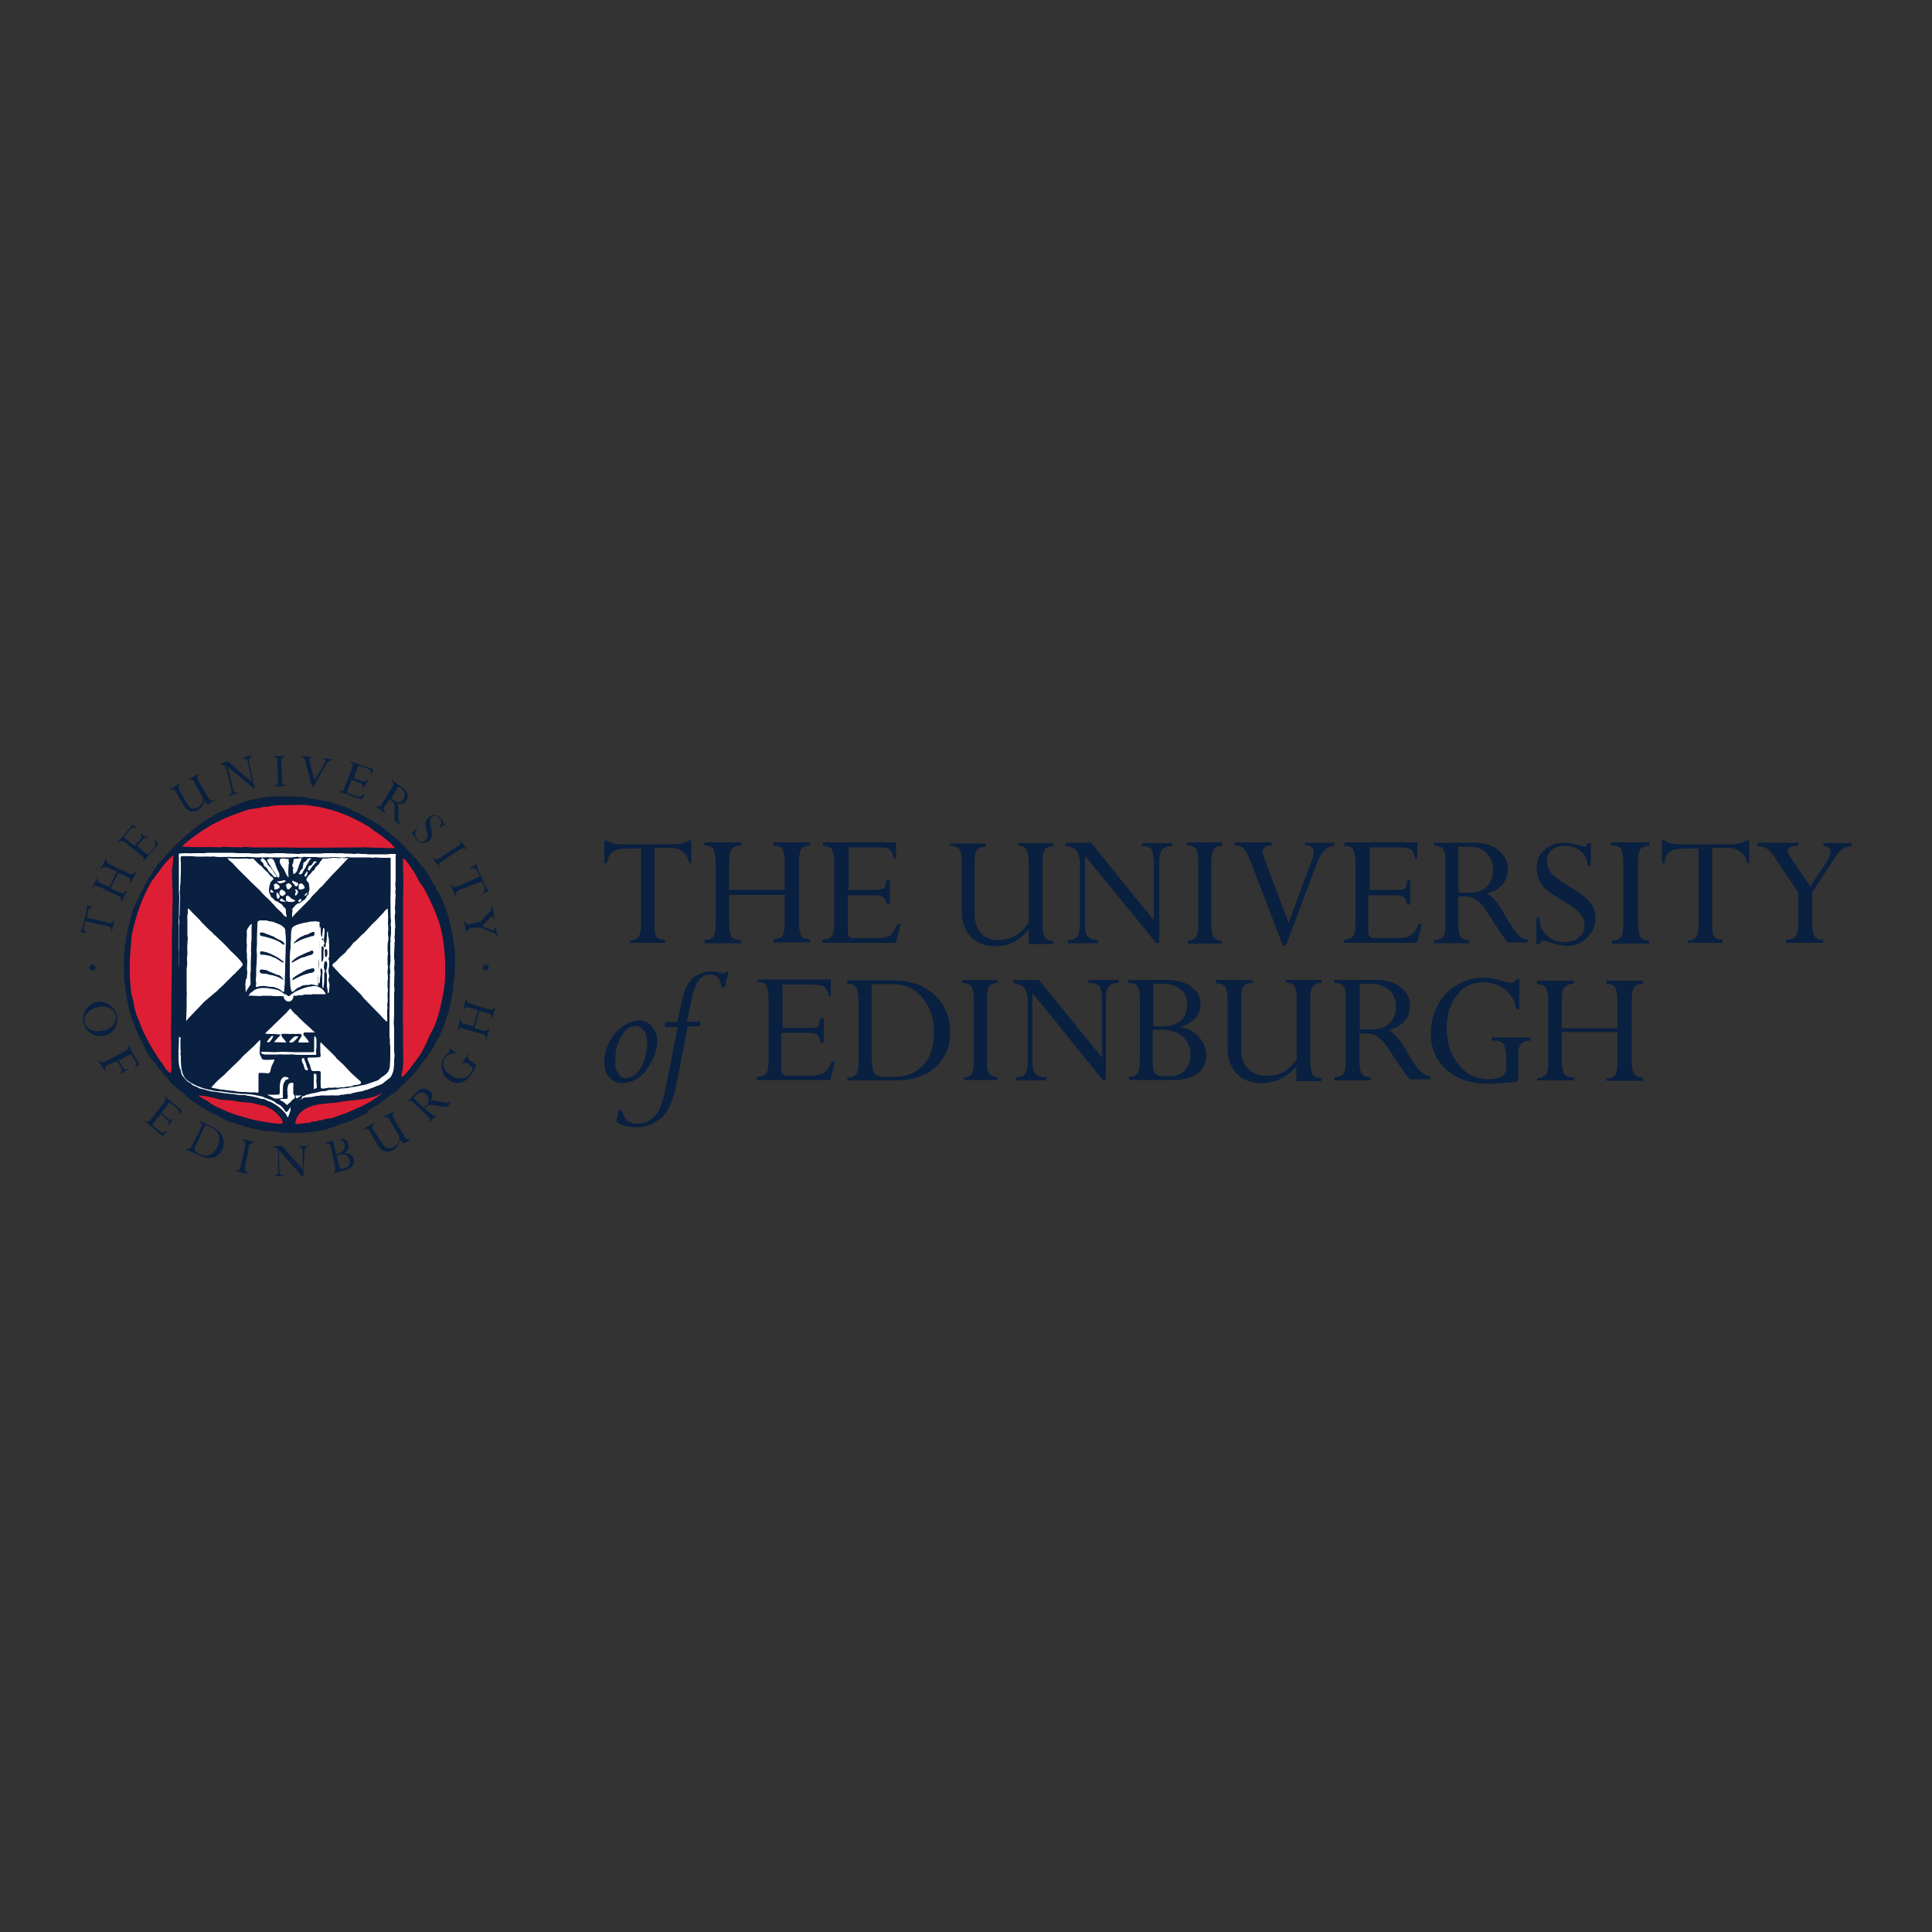 <?xml version="1.0" encoding="utf-8"?>
<!-- Generator: Adobe Illustrator 28.0.0, SVG Export Plug-In . SVG Version: 6.00 Build 0)  -->
<svg version="1.1" id="Layer_1" xmlns="http://www.w3.org/2000/svg" xmlns:xlink="http://www.w3.org/1999/xlink" x="0px" y="0px"
	 viewBox="0 0 500 500" style="enable-background:new 0 0 500 500;" xml:space="preserve">
<rect x="0" y="0" width="500" height="500" fill="#333333" stroke="none"/>
<style type="text/css">
	.st0{fill-rule:evenodd;clip-rule:evenodd;fill:#092040;}
	.st1{fill-rule:evenodd;clip-rule:evenodd;fill:#FFFFFF;}
	.st2{fill-rule:evenodd;clip-rule:evenodd;fill:#DD1E34;}
</style>
<g>
	<path class="st0" d="M28,238.8c1,0.2,1.2,0.1,1.3-0.6l0.2,0.1L29,241l-0.2-0.1c0.1-0.6,0-1-1-1.2l-5.8-1.3l-0.2,1.1
		c-0.2,1,0,1.6,0.7,1.8l-0.1,0.2l-1.7-0.4l0.1-0.2c0.1-0.1,0.2-0.1,0.4-0.4c0.1-0.1,0.2-0.4,0.2-0.7l1-4c0.1-0.6,0.1-1,0-1.3v-0.2
		l1.7,0.4v0.1c-0.7,0-1.2,0.2-1.4,1.5l-0.2,1.2L28,238.8L28,238.8z"/>
	<path class="st0" d="M28.6,229.9l2.2,1c0.9,0.4,1.3,0.4,1.7-0.3l0.3,0.1l-1.3,2.6l-0.3-0.1c0.3-0.5,0.3-1-0.8-1.4l-4.7-2.3
		c-0.9-0.4-1.3-0.4-1.7,0.3l-0.1-0.1l1.3-2.6l0.1,0.1c-0.3,0.5-0.1,1,0.8,1.4l2.2,1l1.9-4l-2.2-1c-0.9-0.4-1.3-0.4-1.6,0.3l-0.3-0.1
		l1.3-2.6l0.3,0.1c-0.4,0.6-0.1,1,0.8,1.4l4.7,2.3c0.9,0.4,1.3,0.4,1.7-0.3l0.3,0.1l-1.3,2.6l-0.3-0.1c0.3-0.5,0.3-0.9-0.8-1.4
		l-2.2-1L28.6,229.9L28.6,229.9z"/>
	<path class="st0" d="M38.3,216.7l-0.1,0.3c-0.7-0.4-0.8-0.3-1.4,0.4l-1.3,1.6l2.4,1.9c0.4,0.3,0.5,0.3,0.8-0.1l0.9-1
		c0.8-0.9,0.9-1.1,0.4-2.3l0.1-0.3l0.9,1.3l-3.9,4.5l-0.1-0.1c0.4-0.5,0.4-0.8-0.4-1.5l-4.1-3.3c-0.8-0.6-1.2-0.6-1.7-0.1l-0.3-0.1
		l3.9-4.5l1,0.9l-0.1,0.1c-0.8-0.4-1-0.3-1.7,0.4l-1.6,1.8l2.8,2.3l1.6-1.8c0.4-0.4,0.4-0.6,0-1.1l0.1-0.1L38.3,216.7L38.3,216.7z"
		/>
	<path class="st0" d="M52.9,207.2c-0.2,1.1-0.7,1.9-1.6,2.4c-1.7,1-3.1,0.1-3.7-1.1l-2-3.4c-0.5-1-0.9-1-1.5-0.6l-0.1-0.2l2.5-1.5
		l0.1,0.2c-0.5,0.4-0.6,0.6-0.1,1.6l2,3.5c0.6,1.1,1.6,1.5,2.8,0.8c0.7-0.4,1.2-1.2,1.3-2.2l-2.3-4.2c-0.4-0.9-0.7-1-1.3-0.7
		l-0.1-0.2l2.5-1.3l0.1,0.2c-0.6,0.4-0.6,0.7-0.1,1.6l2.5,4.3c0.5,1,0.9,1,1.5,0.6l0.1,0.2l-1.7,1L52.9,207.2L52.9,207.2L52.9,207.2
		z"/>
	<path class="st0" d="M65.9,204.1h-0.2l-6.8-5.7l0,0l1.4,5.8c0.2,0.8,0.6,1.1,1.2,0.8v0.3l-2.2,0.7l-0.1-0.3
		c0.6-0.1,0.9-0.5,0.6-1.7l-1.2-4.9c-0.2-0.9-0.6-1.3-1.4-1.2l-0.1-0.3l1.9-0.5l6.1,5.2h0.1l-1-4.8c-0.2-1.1-0.6-1.3-1.2-1.1
		l-0.1-0.3l2.2-0.7l0.1,0.3c-0.7,0.1-0.9,0.7-0.7,1.6L65.9,204.1L65.9,204.1L65.9,204.1z"/>
	<path class="st0" d="M73,202c0,1,0.4,1.2,1,1.2v0.2l-2.9,0.1v-0.2c0.6,0,0.9-0.4,0.9-1.3l-0.2-4.9c-0.1-1-0.2-1.2-1-1.2v-0.2
		l2.9-0.1v0.2c-0.6,0-0.9,0.4-0.9,1.3L73,202L73,202z"/>
	<path class="st0" d="M81.1,203.6h-0.3l-1.7-6.3c-0.3-0.9-0.4-1.4-1.2-1.5v-0.2l3,0.3v0.2c-0.5-0.1-0.9,0.1-0.8,0.8l1.3,5.1l2.6-4.4
		c0.4-0.6,0.3-1-0.5-1.2v-0.2l2.5,0.3v0.2c-0.6,0-1.2,0.3-1.7,1.3L81.1,203.6L81.1,203.6L81.1,203.6z"/>
	<path class="st0" d="M94.1,203.8l-0.3-0.1c0.1-0.8,0-0.9-0.8-1.1l-2-0.8l-1.1,2.8c-0.1,0.4-0.1,0.5,0.4,0.8l1.5,0.5
		c1.2,0.4,1.5,0.5,2.4-0.4l0.3,0.1l-0.9,1.3l-5.8-2l0.1-0.3c0.7,0.3,1.1,0.1,1.3-0.9l1.9-4.8c0.4-1,0.3-1.3-0.4-1.5l0.1-0.3l5.8,2
		l-0.5,1.3l-0.1-0.1c0.1-0.9-0.1-1-0.9-1.4l-2.4-0.8l-1.2,3.3l2.3,0.8c0.5,0.1,0.8,0.1,1.2-0.4l0.3,0.1L94.1,203.8L94.1,203.8
		L94.1,203.8z"/>
	<path class="st0" d="M103.1,203.5l0.7,0.5c0.9,0.6,1.2,1.8,0.7,2.7c-0.5,0.8-1.4,1.3-2.5,0.5l-0.8-0.6L103.1,203.5L103.1,203.5
		L103.1,203.5z M100.9,206.9l0.5,0.4c1.2,0.8,0.5,2.7,0.7,5.1l1.3,0.9l0.1-0.3c-0.9-0.9,0-3.4-0.7-5.1c1.2,0.4,1.9,0,2.4-0.8
		c0.6-0.9,0.4-2.3-1.1-3.3l-2.6-1.9l-0.1,0.3c0.6,0.4,0.6,0.6,0.1,1.5l-2.6,4.3c-0.6,0.9-0.9,0.9-1.4,0.5l-0.1,0.3l2.2,1.6l0.1-0.3
		c-0.5-0.4-0.6-0.8-0.1-1.6L100.9,206.9L100.9,206.9z"/>
	<path class="st0" d="M113.8,214.2l-0.1-0.1c0.8-1,0.5-1.9-0.1-2.5c-0.6-0.6-1.4-0.7-1.9-0.1c-1.1,1,0.1,2.7,0.1,4.4
		c0,0.7-0.3,1.2-0.6,1.6c-1,0.9-2.4,0.9-3.3,0c-0.6-0.6-0.8-1.5-1-1.6c-0.1-0.1-0.3-0.1-0.4,0l-0.1-0.1l1.5-1.5l0.1,0.3
		c-1,1-0.5,2.2,0,2.7c0.6,0.8,1.5,0.8,2.2,0.1c1-1-0.1-3-0.1-4.2c0-0.7,0.3-1.2,0.8-1.6c0.9-0.9,2.2-0.9,3.1,0.1
		c0.6,0.6,0.6,1.1,0.9,1.4c0.1,0.1,0.2,0.1,0.4,0l0.1,0.1L113.8,214.2L113.8,214.2z"/>
	<path class="st0" d="M114.4,222.9c-0.8,0.5-1.1,0.9-0.5,1.6l-0.1,0.1l-1.8-2.5l0.1-0.1c0.4,0.5,0.8,0.6,1.8,0l4.5-3
		c1-0.6,1.1-1,0.5-1.6l0.1-0.1l1.8,2.5l-0.1,0.1c-0.4-0.5-0.8-0.6-1.8,0L114.4,222.9L114.4,222.9z"/>
	<path class="st0" d="M118.9,230.3c-0.9,0.4-1,0.6-0.8,1.4l-0.3,0.1l-1.1-2.7l0.3-0.1c0.3,0.5,0.5,0.8,1.5,0.4l5.7-2.6l-0.5-1
		c-0.5-1-1-1.3-1.8-1l-0.1-0.3l1.6-0.8l0.1,0.3v0.5c0,0.1,0.1,0.4,0.3,0.8l1.8,4c0.3,0.6,0.5,0.9,0.8,1l0.1,0.3l-1.6,0.8l-0.1-0.1
		c0.5-0.4,0.9-0.9,0.4-2.1l-0.5-1.1L118.9,230.3L118.9,230.3L118.9,230.3z"/>
	<path class="st0" d="M122,240.2c-1,0.3-1.2,0.5-1.1,1.2l-0.2,0.1l-0.6-3.1l0.2-0.1c0.1,0.7,0.4,1.1,1.5,0.8l2.5-0.5l2.2-2.4
		c0.7-0.8,0.9-1.1,0.7-1.7l0.2-0.1l0.6,3.4l-0.2,0.1c-0.1-0.9-0.5-0.9-0.9-0.5l-2.1,2.3l2.2,0.9c0.7,0.3,1.2,0.1,1.1-0.5h0.2
		l0.5,2.3l-0.2,0.1c-0.1-0.7-0.4-0.8-1.1-1.2l-3.2-1.3L122,240.2L122,240.2L122,240.2z"/>
	<path class="st0" d="M25.1,260.7c2.3-0.6,4.1,0.1,4.8,1.9c0.5,1.7-0.5,3.4-3.1,4.1c-1.9,0.5-4.1,0.1-4.8-1.9
		C21.5,263,22.6,261.4,25.1,260.7 M24.7,259.4c-2.3,0.6-3.7,3.1-3,5.5c0.6,2.4,3.1,3.7,5.5,3.1c2.3-0.6,3.6-3.1,3-5.5
		C29.3,260.1,27,258.8,24.7,259.4"/>
	<path class="st0" d="M28.1,275.5c-0.9,0.5-1.1,0.9-0.7,1.5l-0.3,0.1l-1.6-2.5l0.3-0.1c0.4,0.6,0.8,0.6,1.7,0.1l4.7-2.5
		c0.9-0.5,1.1-0.8,0.7-1.4l0.3-0.1l2.9,4.9l-1.3,0.8l-0.1-0.1c0.8-0.6,0.8-0.9,0.3-1.6l-1.1-1.8l-3.2,1.6l1.1,1.9
		c0.4,0.5,0.7,0.5,1.3,0.4l0.1,0.1l-2.1,1.1l-0.1-0.1c0.5-0.4,0.7-0.8,0.4-1.3l-1.1-1.9L28.1,275.5L28.1,275.5L28.1,275.5z"/>
	<path class="st0" d="M43.8,291.2l-0.3-0.1c0.4-0.7,0.3-0.8-0.4-1.5l-1.5-1.3l-1.9,2.4c-0.3,0.4-0.3,0.5,0.1,0.8l1.1,0.9
		c1,0.8,1.1,0.9,2.3,0.4l0.1,0.1l-1.3,1.1l-4.5-3.9l0.1-0.1c0.5,0.4,0.9,0.4,1.5-0.4l3.3-4.2c0.6-0.8,0.6-1.2,0.1-1.7l0.1-0.1
		l4.5,3.9l-0.9,1.1l-0.1-0.1c0.4-0.8,0.3-1.1-0.4-1.7l-1.8-1.6l-2.1,2.8l1.8,1.6c0.4,0.4,0.6,0.4,1.1-0.1l0.1,0.1L43.8,291.2
		L43.8,291.2L43.8,291.2z"/>
	<path class="st0" d="M53.2,291.1l1.4,0.6c2.4,1,2.4,3.3,1.7,5.1c-1,2-2.7,2.8-4.5,1.9l-0.8-0.4c-0.6-0.4-0.9-0.6-0.4-1.8
		L53.2,291.1L53.2,291.1z M49.7,296.4c-0.4,1-0.8,1-1.4,0.8l-0.1,0.3l3.6,1.6c2.9,1.4,5,0.1,5.7-1.6c0.9-1.9,0.4-4.4-2.4-5.8
		l-3.4-1.6l-0.1,0.3c0.6,0.3,0.8,0.6,0.4,1.5L49.7,296.4L49.7,296.4z"/>
	<path class="st0" d="M63.5,301.9c-0.3,1,0,1.4,0.6,1.6l-0.1,0.3l-2.9-0.7l0.1-0.3c0.6,0.1,0.9-0.1,1.1-1l1.1-5.1
		c0.3-1,0.1-1.3-0.6-1.6l0.1-0.3l2.9,0.7l-0.1,0.3c-0.6-0.1-1,0.1-1.3,1L63.5,301.9L63.5,301.9z"/>
	<path class="st0" d="M78.5,304.5h-0.3l-6-6.9l0,0l0.1,5.5c0,0.7,0.4,1.1,1.2,1.1v0.2H71v-0.2c0.7,0,1-0.3,1-1.3v-4.6
		c0-0.9-0.3-1.5-1.3-1.5v-0.2H73l5.4,6.1l0,0l-0.1-4.6c0-1-0.4-1.3-1-1.3v-0.2h2.5v0.2c-0.8,0-1,0.4-1,1.2L78.5,304.5L78.5,304.5
		L78.5,304.5z"/>
	<path class="st0" d="M87,298.8l-0.8-3.5l0.7-0.3c1.2-0.4,1.9,0.1,2.3,1.1c0.2,1-0.2,1.9-1.3,2.2L87,298.8L87,298.8L87,298.8z
		 M86.7,301.9c0.2,1,0.1,1.3-0.5,1.5l0.1,0.3l3.4-1c1.4-0.4,2.1-1.5,1.9-2.6c-0.2-1-1.3-1.8-2.5-1.7c0.9-0.6,1.3-1.4,1.1-2.3
		c-0.2-1-1.3-1.7-3.1-1.2l-2.7,0.8l0.1,0.3c0.6-0.1,0.9,0,1.2,1L86.7,301.9L86.7,301.9L86.7,301.9z M87.1,299.1l0.7-0.3
		c1.3-0.4,2.4,0.1,2.6,1.3c0.4,1.1-0.2,1.9-1.1,2.2l-0.6,0.1c-0.6,0.1-0.8,0-1.1-1.2L87.1,299.1L87.1,299.1z"/>
	<path class="st0" d="M103.5,295c-0.3,1.2-0.8,2.1-1.7,2.6c-1.8,1-3.1,0.1-3.9-1l-2.1-3.6c-0.5-1-0.9-1-1.6-0.6l-0.1-0.3l2.6-1.5
		l0.1,0.3c-0.5,0.4-0.6,0.6-0.1,1.7L99,296c0.6,1.2,1.7,1.5,3,0.8c0.8-0.5,1.3-1.3,1.4-2.5l-2.5-4.4c-0.5-0.8-0.8-1-1.4-0.6
		l-0.1-0.3l2.6-1.5l0.1,0.3c-0.6,0.4-0.6,0.8-0.1,1.7l2.6,4.5c0.5,1,0.9,1,1.6,0.6l0.1,0.3l-1.8,1L103.5,295L103.5,295L103.5,295z"
		/>
	<path class="st0" d="M107,284.1l0.6-0.6c0.9-0.9,2-1,2.8-0.1c0.6,0.6,0.9,1.7,0,2.6l-0.8,0.7L107,284.1z M109.9,286.9l0.5-0.5
		c1-1,2.7,0,5.2,0.1l1.1-1.1l-0.1-0.3c-1,0.9-3.3-0.6-5.1-0.3c0.6-1.1,0.4-2-0.3-2.5c-0.8-0.7-2.2-0.9-3.4,0.4l-2.4,2.4l0.1,0.1
		c0.5-0.4,0.8-0.5,1.5,0.2l3.7,3.5c0.8,0.7,0.8,1.1,0.3,1.6l0.1,0.1l2-2.1l-0.1-0.1c-0.5,0.5-0.9,0.4-1.6-0.3L109.9,286.9
		L109.9,286.9L109.9,286.9z"/>
	<path class="st0" d="M123.2,275.7c-0.1,0.5-0.7,1.8-1,2c-1.8,3-4.2,2.9-5.8,2c-2.3-1.5-2.6-4.2-1.6-5.9c0.6-1,1.1-1.1,1.5-1.6
		c0.1-0.3,0.1-0.4,0-0.5l0.1-0.3l2,1.3l-0.1,0.1c-1.5-0.6-2.6,0.3-3.2,1.1c-0.9,1.4-0.2,3.3,1.6,4.4c2,1.3,4.2,1,5.2-0.8
		c0.4-0.5,0.6-1.3,0-1.6l-0.7-0.5c-0.7-0.5-1.2-0.5-1.6,0.1l-0.1,0.3l-0.2-0.1l1.7-2.8l0.2,0.1c-0.4,0.6-0.1,1,0.4,1.4L123.2,275.7
		L123.2,275.7L123.2,275.7z"/>
	<path class="st0" d="M122.8,266.1l2.2,0.6c0.8,0.3,1.2,0.1,1.4-0.6h0.2l-0.7,2.9l-0.2-0.1c0.1-0.6,0.1-1-1-1.3l-4.7-1.4
		c-1-0.2-1.2-0.1-1.4,0.5l-0.2-0.1l0.7-2.9l0.2,0.1c-0.1,0.6,0,1,1,1.2l2.2,0.6l1.2-4.2l-2.2-0.6c-1-0.2-1.2-0.1-1.4,0.5l-0.2-0.1
		l0.7-2.8l0.2,0.1c-0.1,0.6,0.1,1,1,1.3l4.7,1.4c0.8,0.2,1.2,0.1,1.4-0.5l0.2,0.1l-0.7,2.8l-0.2-0.1c0.1-0.6,0.1-1-1-1.3l-2.2-0.6
		L122.8,266.1L122.8,266.1z"/>
	<path class="st0" d="M24.7,250.4c0,0.4-0.4,0.8-0.8,0.8c-0.4,0-0.8-0.4-0.8-0.8s0.4-0.8,0.8-0.8C24.3,249.6,24.7,250,24.7,250.4"/>
	<path class="st0" d="M126.5,250.4c0,0.4-0.4,0.8-0.8,0.8s-0.8-0.4-0.8-0.8s0.4-0.8,0.8-0.8C126.2,249.7,126.5,250,126.5,250.4"/>
	<path class="st0" d="M95.5,287.3c0.5-0.4,1.1-0.6,1.6-1l1.4-0.9l1.3-1l1.4-1l0.3-0.3l0.4-0.1c0.4-0.3,0.7-0.6,1.1-1l0.8-0.9l1-0.8
		c0.1-0.1,0.1-0.3,0.4-0.4c0.2-0.3,0.5-0.5,0.8-0.8l0.5-0.6c0.5-0.5,1.1-1.1,1.5-1.8l1.1-1.4c0.3-0.4,0.5-0.8,0.8-1l0.4-0.4l1.2-1.8
		c0.1-0.1,0.1-0.4,0.4-0.6c0.1-0.1,0.1-0.3,0.3-0.4c0.1-0.1,0.1-0.4,0.2-0.5l0.8-1.5c0.3-0.4,0.4-0.8,0.6-1c0.1-0.4,0.3-0.8,0.4-1.1
		c0.1-0.4,0.4-0.8,0.5-1.1c0.6-1.6,1.2-3.4,1.7-5.2c0-0.3,0-0.4,0.1-0.6c0.1-0.6,0.4-1.3,0.4-1.9l0.1-1c0.1-0.6,0.3-1.1,0.3-1.6
		l0.1-1.4l0.1-0.5l0.1-1.1l0.1-0.6v-0.8c0.1-1.8,0.1-3.5,0-5.2c-0.1-0.9-0.2-1.8-0.4-2.5c-0.1-0.9-0.1-1.8-0.4-2.6
		c-0.5-2.4-1.1-4.7-2-6.9c-0.1-0.4-0.4-0.6-0.4-1c-0.3-0.6-0.6-1.3-0.9-1.9l-0.4-0.5c-0.3-0.5-0.4-1.1-0.8-1.6
		c-0.3-0.4-0.4-0.6-0.6-0.9l-0.5-1c-0.6-1-1.2-1.9-1.9-2.8l-0.8-0.8l-0.7-1c-0.3-0.3-0.5-0.5-0.8-0.8c-0.1-0.1-0.2-0.4-0.4-0.5
		c-0.1-0.3-0.4-0.4-0.6-0.6l-0.4-0.4c-0.4-0.4-0.6-0.6-0.9-1l-0.8-0.8l-0.8-0.8l-1.1-0.9l-1.1-1c-0.2-0.3-0.5-0.4-0.7-0.5l-1-0.8
		c-0.3-0.1-0.5-0.4-0.6-0.5l-0.5-0.4l-0.8-0.5c-0.8-0.5-1.6-0.9-2.4-1.3c-0.2-0.1-0.6-0.4-0.9-0.5c-0.5-0.3-1-0.5-1.5-0.8l-1.2-0.5
		c-0.3-0.1-0.4-0.3-0.6-0.4l-0.5-0.3c-0.4,0-0.5-0.1-0.9-0.3c-0.8-0.3-1.6-0.5-2.4-0.8c-0.4-0.1-0.8-0.3-1.1-0.4
		c-0.9-0.3-1.8-0.4-2.5-0.5c-0.6-0.1-1.1-0.3-1.8-0.4l-1.1-0.1c-0.6-0.1-1.2-0.3-2-0.4h-0.8l-0.5-0.1h-1c-0.8-0.1-1.6-0.1-2.4-0.1
		c-0.4,0.1-0.7,0-1,0h-2.4l-0.5,0.1l-0.5,0.1h-0.6c-0.1,0-0.4,0-0.5,0.1c-0.4,0-1,0.1-1.2,0.3h-0.3c-0.3,0-0.6,0-0.8,0.1
		c-0.6,0-1.2,0.3-1.7,0.4c-0.4,0.1-0.8,0.1-1,0.3c-0.3,0-0.6,0.1-0.8,0.3c-0.4,0-0.7,0.3-1.1,0.4c-0.3,0.1-0.5,0.1-0.6,0.3
		c-0.4,0-0.7,0.3-1.1,0.4l-0.7,0.4c-1.3,0.5-2.5,1.1-3.8,1.8c-0.3,0.1-0.4,0.3-0.6,0.4c-1.5,0.9-2.9,1.6-4.1,2.8
		c-0.4,0.3-0.8,0.5-1.1,0.9c-0.3,0.1-0.4,0.4-0.6,0.5c-0.4,0.3-0.7,0.5-1.1,0.9c-0.7,0.6-1.5,1.4-2.1,2c-0.4,0.4-0.9,0.8-1.2,1.1
		c-0.1,0.3-0.3,0.4-0.4,0.5c-0.3,0.3-0.4,0.4-0.6,0.6c-0.4,0.4-0.5,0.8-0.8,1l-0.7,0.8l-0.4,0.4c-0.5,0.5-0.9,1-1.2,1.5l-0.8,1.3
		c-0.4,0.5-0.7,1.1-1.1,1.6c-0.1,0.3-0.1,0.4-0.2,0.5l-0.8,1.3c-0.2,0.5-0.4,1-0.6,1.4l-0.3,0.4c-0.2,0.4-0.4,0.8-0.6,1.3
		c-0.1,0.3-0.3,0.5-0.4,0.8c-0.1,0.3-0.3,0.5-0.4,0.8l-0.4,0.9c-0.1,0.4-0.3,0.6-0.4,1c-0.6,2.1-1.1,4.2-1.6,6.3l-0.1,1.3
		c0,0.5-0.3,1-0.3,1.5c0,0.4,0,0.8-0.1,1.1c0,0.3-0.1,0.6-0.1,0.9c-0.1,1.8,0,3.5,0,5.2c0,0.8,0.1,1.6,0.2,2.5l0.1,1
		c0.1,1.1,0.4,2.3,0.5,3.3c0.1,0.3,0.1,0.5,0.2,0.9c0.1,0.9,0.4,1.6,0.6,2.5l0.3,0.6c0,0.1,0.1,0.4,0.1,0.6l1,2.8
		c0.3,0.4,0.4,0.6,0.5,1c0.1,0.3,0.1,0.5,0.3,0.8c0.3,0.6,0.6,1.1,0.9,1.6c0.3,0.5,0.5,0.9,0.7,1.4c0,0.1,0,0.4,0.1,0.5
		c0,0.1,0.1,0.1,0.3,0.4c0.1,0.1,0.1,0.4,0.3,0.6c0.2,0.4,0.5,0.8,0.7,1.1l0.5,0.6c0.3,0.3,0.5,0.6,0.8,0.9l0.5,0.8
		c0.4,0.4,0.6,0.8,1,1.1c0.3,0.4,0.5,0.6,0.7,1l1,1c0.2,0.4,0.5,0.6,0.7,1c0.4,0.4,0.7,0.8,1.3,1.1l0.6,0.6c0.4,0.4,0.7,0.5,1.1,0.8
		l1,1l0.7,0.5c0.3,0.3,0.5,0.5,0.9,0.8l1.1,0.8c0.3,0.1,0.5,0.3,0.8,0.4c0.2,0.3,0.6,0.4,0.9,0.6l0.9,0.5c1.1,0.6,2.3,1.3,3.4,1.8
		c0.5,0.3,1,0.5,1.5,0.8c0.5,0.3,1,0.4,1.5,0.6c0.1,0.1,0.4,0.1,0.5,0.1c0.5,0.1,1,0.4,1.5,0.5l0.4,0.1c0.4,0.1,0.9,0.4,1.3,0.5
		l1.6,0.4c0.8,0.1,1.6,0.4,2.4,0.5c0.4,0,0.6,0.1,0.9,0.1c0.4,0,0.8,0.1,1.2,0.1l1,0.1l0.6,0.1h0.6c0.5,0.1,1,0.1,1.5,0.3h0.8
		l0.5-0.1c0.5,0,1,0.1,1.5,0.1h0.7c0.6,0,1.1-0.1,1.6-0.1h0.8c0.4,0,0.6-0.1,1-0.1c1.1-0.1,2.3-0.3,3.4-0.5c0.4-0.1,0.8-0.1,1.1-0.4
		l1.5-0.4c0.2-0.1,0.4-0.1,0.6-0.3c0.4-0.1,0.8-0.3,1.1-0.4l0.5-0.1l0.8-0.3c0.6-0.1,1.1-0.4,1.7-0.6l1-0.5c0.4-0.1,0.6-0.3,1-0.4
		l0.3-0.1c0.4-0.3,0.6-0.4,1-0.5l1.1-0.6C95,287.4,95.2,287.4,95.5,287.3"/>
	<path class="st1" d="M74.5,289.2L74.5,289.2l-0.1-0.1l-0.4-0.8l-0.9-1c-0.9-0.9-2-1.6-3-2.1l-0.8-0.3c-0.3-0.1-0.5-0.3-0.8-0.4
		c-0.3-0.1-0.5-0.1-0.8-0.1c-0.3-0.1-0.5-0.1-0.9-0.3l-1.8-0.4c-0.5-0.1-1.1-0.1-1.6-0.3h-1.3c-2-0.3-4-0.4-6-0.8
		c-0.6-0.1-1.4-0.1-2-0.3c-0.6-0.1-1.3-0.4-1.9-0.5c-0.4-0.1-0.8-0.1-1-0.4c-0.4-0.1-0.6-0.3-1-0.4c-0.3-0.1-0.5-0.3-0.6-0.4
		c-0.1-0.1-0.4-0.3-0.5-0.4l-0.3-0.1c-0.5-0.4-1-1-1.4-1.5c-0.4-0.4-0.5-0.9-0.6-1.4c0-0.3-0.1-0.5-0.3-0.8
		c-0.3-1.1-0.3-2.3-0.3-3.5v-0.8c0-0.9,0.1-1.9,0.1-2.8v-3.4c0-0.6,0.1-1.1,0-1.8c0-2.4,0-4.9,0.1-7.4l-0.1-1v-1.6l0.1-1.6v-1.3
		c0-0.4,0.1-0.6,0-0.9c0-0.3-0.1-0.5-0.1-0.8v-2.3c0-0.3,0.1-0.6,0-0.9c0-0.4-0.1-0.6-0.1-1c0-0.4,0-0.9,0.1-1.3v-4.3l-0.1-1.1
		l0.1-1c0-1.5,0-3.1,0.1-4.7V232c0-0.4-0.1-0.8-0.1-1.1v-8.9c0-0.4-0.1-0.8,0-1l0.1-0.1c0.8-0.1,1.4-0.1,2-0.1c0.8,0.1,1.5,0,2.1,0
		h2c0.4,0,0.8,0,1.1-0.1h6.8c0.4,0,0.6,0.1,1,0.1h3l0.9,0.1c0.9,0,1.8,0,2.6-0.1l1.8,0.1c0.5,0,1-0.1,1.5-0.1h2.1l1.1,0.1h0.9
		l1.8,0.1c0.3,0,0.5,0,0.8-0.1H83l1-0.1h2.5c0.6,0.1,1.3,0,2,0c0.3,0,0.5,0.1,0.8,0.1h0.9c0.5,0,1,0.1,1.5,0.1c0.4,0,0.6-0.1,1-0.1
		l0.8,0.1h1l0.8,0.1h4.9l0.9-0.1h1.3c0.1,0.3,0,0.5,0,0.9v5.8l-0.1,1.1l0.1,1.5l-0.1,0.5c0,0.4,0.1,0.6,0.1,1l-0.1,1v1.1l-0.1,0.9
		l0.1,1.5c-0.1,0.1-0.1,0.4-0.1,0.5c0,0.4-0.1,0.8,0,1.1c0,0.8,0.1,1.5,0.1,2.1l-0.1,0.5v1c0,0.4-0.1,0.8-0.1,1.1
		c0,0.3,0.1,0.5,0.1,0.9l-0.1,0.5v0.6c0,0.8-0.1,1.5-0.1,2.3v1.1l0.1,0.4v1.3l-0.1,0.8c0,0.4,0.1,0.8,0.1,1.1c0,1.1-0.1,2.1-0.1,3.3
		c0,0.5,0.1,0.9,0.1,1.3c0,0.3-0.1,0.5-0.1,0.8v5.5c0,0.8-0.1,1.5-0.1,2.3l0.1,1.1v6.4l0.1,0.4c0,0.5,0,1-0.1,1.5v1.3
		c0,0.3-0.1,0.5-0.1,0.8c0,0.3,0,0.5-0.1,0.8c-0.1,0.5-0.4,1.1-0.6,1.5c-0.3,0.4-0.5,0.5-0.9,0.8c-0.1,0.1-0.4,0.3-0.5,0.4
		c-0.4,0.3-0.6,0.5-1,0.8c-0.3,0.1-0.5,0.1-0.8,0.3c-0.5,0.1-1,0.4-1.5,0.6c-0.4,0.1-0.9,0.3-1.4,0.5l-0.4,0.1
		c-0.3,0-0.5,0.1-0.8,0.3c-0.3,0-0.4,0-0.6,0.1c-0.4,0-0.5,0.1-0.8,0.1l-0.3,0.1c-0.1,0-0.3,0-0.4,0.1c-0.3,0-0.8,0.1-1,0.3H90
		c-0.1,0-0.3,0-0.4,0.1c-0.3,0-0.4,0-0.6,0.1h-0.4c-0.1,0-0.4,0-0.5,0.1c-0.1,0-0.4,0-0.4,0.1h-1.3c-0.3,0-0.5-0.1-0.8,0H83
		l-0.4,0.1h-0.4c-0.1,0-0.4,0-0.5,0.1c-0.1,0-0.4,0-0.5,0.1c-0.1,0-0.3,0-0.4,0.1h-0.6c-0.1,0-0.5,0.1-0.6,0.1h-0.4
		c-0.4,0-0.8,0.1-1,0.4c-0.3,0.1-0.5,0.1-0.8,0.3c-0.5,0-1,0.5-1.4,0.8c-0.4,0.3-0.8,0.4-1,0.8C75.5,287,75,288,74.5,289.2"/>
	<path class="st0" d="M78.5,283.7c0.3-0.1,0.4-0.1,0.6-0.3c0.5-0.1,1-0.3,1.5-0.4c0.9-0.1,1.8-0.4,2.7-0.6h0.6
		c0.4-0.1,0.8-0.1,1-0.3l1.5-0.1c0.5,0,1.1-0.1,1.8-0.3l1.5-0.1c0.5-0.1,0.9-0.1,1.4-0.3h0.4c0.8-0.1,1.4-0.3,2-0.4
		c0.3-0.1,0.5-0.1,0.6-0.1c0.6-0.1,1.3-0.4,1.9-0.6c0.5-0.1,1-0.4,1.5-0.5c0.4-0.1,0.8-0.5,1.1-0.8c0.8-0.5,1.5-1,1.9-1.6
		c0.1-0.4,0.4-0.9,0.4-1.3v-0.5c0.1-0.8,0.1-1.8,0.1-2.5v-2.4l-0.1-0.4V269c0-0.3-0.1-0.4-0.1-0.6v-6.9c0.1-2.4,0-4.9,0.1-7.3v-1
		c0-0.1,0.1-0.4,0-0.6v-0.4c0-0.1,0.1-0.4,0.1-0.6c0-0.4-0.1-0.8-0.1-1.3c0-0.4,0-0.6,0.1-0.9V249l0.1-0.4l-0.1-0.5l0.1-0.5
		c0-0.1-0.1-0.4-0.1-0.5v-3c0-0.3,0.1-0.4,0.1-0.6c0-0.3-0.1-0.4-0.1-0.6l0.1-0.4l0.1-1v-1.6l-0.1-0.5c0-0.4,0.1-0.8,0.1-1.1
		l-0.1-0.9c0-2.4-0.1-4.8,0-7.2v-8.2h-2.5c-0.5,0-0.9-0.1-1.4-0.1H97l-0.5,0.1l-0.8-0.1h-5c-0.4,0-0.9-0.3-1.3,0h-1.4
		c-0.5,0-1-0.1-1.5-0.1c-0.4,0.1-0.9-0.1-1.3,0.1h-2.5c-0.4,0-0.6-0.1-0.9-0.1h-2.4c-0.3,0-0.8-0.1-1,0l-0.1,0.1H78
		c-0.4,0-1.1-0.3-1.5-0.1h-0.3c-0.1,0-0.4,0-0.5,0.1h-4.3c-0.1,0-0.4-0.1-0.5,0H70c-0.4,0-1.3-0.1-1.6,0h-0.8c-0.1,0-0.4-0.1-0.5,0
		h-0.8c-0.5,0-0.9-0.1-1.3-0.1h-0.5c-0.3,0-0.6-0.1-0.9,0h-3.6c-0.4,0-1-0.1-1.3,0c-0.4,0-0.9-0.1-1.1,0c-0.8,0-1.4,0-2-0.1
		c-0.3,0-0.6-0.1-0.9,0h-0.4c-0.3,0-0.6-0.1-0.9,0c-0.3,0-0.6-0.1-0.8,0c-0.9,0-1.9,0-2.8-0.1c-0.3,0-0.6-0.1-0.9,0
		c-0.4,0-1.1-0.1-1.4,0c-0.1,0-0.5-0.1-0.6,0c-0.3,0.4-0.1,1.3-0.1,1.6v2.5l-0.1,2.9c0,0.3-0.1,0.5-0.1,0.8v0.8l-0.1,0.8
		c0.1,0.5,0.1,1.1,0.1,1.5c0,0.9-0.1,1.8-0.1,2.6v1.4c0,0.3-0.1,0.4-0.1,0.6v6.5c0,0.4-0.1,0.6-0.1,1v5.5l-0.1,1.4v5.4
		c0,0.4-0.1,0.8-0.1,1.3v2c0,1.6-0.1,3.1-0.1,4.8c0,0.8-0.1,1.4-0.1,2.1v1l0.9,0.5l-0.1,0.4v2.5c0,0.3,0.1,0.4,0.1,0.6
		c0,0.3-0.1,0.4-0.1,0.5c0,0.3,0.1,0.5,0.1,0.8c0,1.9,0,3.8,0.9,5.3c0.6,1,1.8,1.6,2.8,2.1c0.8,0.4,1.5,0.6,2.3,0.9
		c0.5,0.1,1.1,0.3,1.8,0.4l1.4,0.3c0.5,0,0.9,0,1.4,0.1c1,0.1,1.9,0.3,2.9,0.4c0.5,0,1,0.1,1.4,0.1c0.1,0,0.4,0.1,0.6,0.1h1l1.1,0.1
		h0.6c0.1,0.1,0.4,0.1,0.5,0.1l1.5,0.3l0.5,0.1c0.4,0.1,0.6,0.1,1,0.4c0.5,0.1,1,0.4,1.5,0.5l1,0.5l0.5,0.4c0.4,0.3,0.8,0.4,1.1,0.6
		c0.4,0.4,0.8,0.8,1.1,1.3c0.1,0.1,0.3,0.4,0.4,0.4h0.1l0.3-0.3l0.3-0.4c0.8-1.3,2-2.1,3.3-2.8C78.1,283.8,78.3,283.6,78.5,283.7"/>
	<path class="st1" d="M79,227L79,227l-0.2-0.5c0.2-0.5,0.5-0.6,0.6-1.1C79.9,225.9,79.3,226.7,79,227"/>
	<path class="st1" d="M80.7,223.8c0.1-0.1,0.2-0.4,0.3-0.5l0.3-0.4c0.2,0,0.5,0.1,0.7,0.1v0.1c-0.3,0-1.4,1.4-1.6,1.7
		c-0.1,0.1-0.2,0.5-0.3,0.5l-0.3-0.1c-0.2-0.1-0.1-0.4,0-0.6l0.1-0.4l0.3-0.1L80.7,223.8"/>
	<path class="st1" d="M78.4,224.1c0.1-0.1,0.1-0.4,0.1-0.7c0.1-0.3,0.4-0.3,0.6-0.5c0.2-0.1,0.2-0.4,0.4-0.5
		c0.1-0.1,0.4-0.3,0.5-0.3h0.5c0,0.1-0.2,0.4-0.4,0.5c-0.1,0.3-0.2,0.5-0.4,0.7c-0.1,0.3-0.2,0.4-0.4,0.7c-0.1,0.1-0.1,0.4-0.2,0.5
		l-0.2,0.3l-0.2,0.3l-0.2,0.3c-0.1,0.3-0.1,0.5-0.4,0.7c-0.1,0.1-0.5,0.3-0.7,0.1h-0.1l0.6-1.1l0.4-0.3l0.1-0.4
		C78.2,224.4,78.4,224.3,78.4,224.1"/>
	<path class="st1" d="M75.7,223.7c0-0.1,0.2-0.4,0.2-0.6c0.1-0.3,0-0.4,0.1-0.7c0.1-0.3,1.1,0,1.4-0.3H78v0.3
		c-0.2,0.4-0.4,1-0.6,1.5l-0.2,0.6l-0.2,0.6c-0.1,0.4-0.6,1.1-1.1,1.1v-0.4c0-0.1-0.1-0.4-0.1-0.6c0-0.3,0.1-0.4,0.1-0.6
		C75.7,224.2,75.5,224,75.7,223.7"/>
	<path class="st1" d="M72.6,222.3c0.1-0.1,0.6-0.1,0.9-0.1c0.3,0.1,0.9,0.1,1.2,0.1v0.6c0,0.1,0.1,0.3,0.1,0.4l-0.1,0.4
		c0,0.7-0.1,1.3-0.1,2.1l0.1,1.2l0,0c-0.5,0-1-1.8-1.3-2.1c-0.1-0.3-0.3-0.4-0.4-0.6C72.6,223.9,72.1,222.7,72.6,222.3"/>
	<path class="st1" d="M69.1,222.6c0.1-0.3,0.6-0.3,0.8-0.4c0.2,0,0.5,0,0.6,0.1c0.5,0.3,0.7,1.2,0.9,1.8l0.5,1.2l0.3,0.6
		c0.1,0.1,0.1,0.4,0.1,0.6c0,0.1,0,0.4-0.1,0.6h-0.3C71.7,226.8,69.1,222.9,69.1,222.6L69.1,222.6"/>
	<path class="st1" d="M67.9,222.1c0.2,0.1,0.3,0.1,0.6,0.4c0.3,0.3,0.5,0.6,0.7,1c0.1,0.3,0.1,0.4,0.3,0.5l0.6,0.6
		c0.1,0.3,0.3,0.4,0.5,0.6l0.1,0.3L71,226c0.2,0.3,0.5,0.5,0.6,0.9l-0.1,0.1c-0.2,0-0.5,0-0.6-0.1l-0.7-0.8
		c-0.1-0.1-0.3-0.3-0.5-0.4c-0.2-0.4-0.5-0.8-0.7-1.1c-0.1-0.1-0.3-0.3-0.6-0.4l0,0c-0.1-0.3-0.2-0.5-0.3-0.8
		c-0.1-0.3-0.5-0.4-0.6-0.6v-0.1C67.4,222.3,67.7,222.3,67.9,222.1"/>
	<path class="st1" d="M76.4,230.2h0.3c0.3,0.1,0.5,0.6,0.4,0.9c-0.1,0.1-0.2,0.3-0.3,0.5l-0.3,0.2c-0.2,0-0.1-0.5-0.1-0.6
		c0-0.2,0.2-0.2,0.2-0.3C76.5,230.5,76.3,230.3,76.4,230.2"/>
	<path class="st1" d="M77,229.1c-0.1,0.2-0.2,0.3-0.4,0.3c-0.2,0-0.4-0.5-0.5-0.6c-0.1-0.2-0.5-0.3-0.5-0.6c0-0.2,0.1-0.2,0.2-0.3
		l0,0c0.2,0.2,0.4,0.3,0.6,0.3c0.2,0.2,0.5,0.2,0.7,0.3v0.2C77.2,228.9,77.1,229.1,77,229.1"/>
	<path class="st1" d="M76.4,233.1c-0.2,0.3-1,0.4-1.4,0.3c-0.6-0.1,0.4-0.6,0.6-0.8C75.8,232.8,76.4,232.9,76.4,233.1"/>
	<path class="st1" d="M74.7,233.4l-0.3-0.1l-0.3-0.1c-0.1-0.2-0.1-0.3-0.1-0.7v-0.5l0.3-0.2c0.1,0,0.3,0,0.4,0.1l0.9,0.8
		C75.6,233.1,74.9,233.4,74.7,233.4"/>
	<path class="st1" d="M79.6,231c0,0.3-0.2,0.6-0.6,0.8h-0.2C78.8,231.5,79.2,231.2,79.6,231L79.6,231z"/>
	<path class="st1" d="M78.3,230.1c-0.1,0.1-0.3,0.1-0.6,0.1c-0.4,0-0.2-0.1-0.4-0.2v-1.1l0.6-0.3c0.4,0.1,0.4,0.2,0.6,0.4
		C78.9,229.6,79.1,229.9,78.3,230.1"/>
	<path class="st1" d="M78,232.9L78,232.9c0,0.3-0.6,0.7-0.7,0.5c-0.3-0.3,0.1-0.5,0.3-0.7C77.7,232.6,77.9,232.6,78,232.9"/>
	<path class="st1" d="M74.5,228.6h0.3c0.2,0.1,0.9,0.5,0.7,0.8c-0.1,0.2-0.3,0.3-0.4,0.5c-0.2,0.1-0.3,0.3-0.6,0.3
		c-0.2,0-0.5-1-0.5-1.2L74.5,228.6L74.5,228.6"/>
	<path class="st1" d="M73.6,231.6c-0.1,0.1-0.4,0.3-0.5,0.3s-0.2-0.1-0.4-0.1c-0.2-0.2-0.4-0.5-0.4-0.8l0.1-0.3
		c0.1-0.2,0.2-0.3,0.4-0.5c0.4,0.1,1.2,0.6,1.1,1C74,231.4,73.7,231.5,73.6,231.6"/>
	<path class="st1" d="M74,233.4h-0.3c-0.9-0.1-1.7-0.2-1-0.8H73c0.2,0.1,0.2,0.2,0.3,0.3C73.5,233.1,73.8,233.2,74,233.4"/>
	<path class="st1" d="M70.8,229l0.6-0.4l0,0c0.8,0.4,1.4,0.9,0.6,1.4l-0.6,0.2c-0.6,0.1-0.4-0.5-0.4-0.7
		C71,229.2,70.8,229.1,70.8,229"/>
	<path class="st1" d="M71.6,228.2L71.6,228.2l0.3-0.1c0.7-0.1,1-0.1,1.5-0.3l0.5,0.1c0.3,0.3-1,0.7-1.4,0.7
		C72.1,228.6,71.9,228.2,71.6,228.2"/>
	<path class="st1" d="M71.6,231h0.2c0.1,0.1,0.6,0.7,0.6,1c0,0.3-0.3,0.6-0.5,0.6c-0.1,0-0.1-0.1-0.2-0.3
		C71.6,232,71.5,231.5,71.6,231"/>
	<path class="st1" d="M70.4,231c-0.6,0.1-0.4-0.6-0.4-0.8C70.4,230.4,71.3,231,70.4,231"/>
	<path class="st1" d="M74.8,269.7c0-0.1,1-1.2,1.4-1.4l0.3-0.1h0.7c0,0.3-1.2,1.5-1.6,1.6C75.5,269.8,75.1,269.8,74.8,269.7
		L74.8,269.7z"/>
	<path class="st1" d="M69.7,269.7c-0.2,0.1-0.4,0-0.6,0c0-0.4,1-1.3,1.2-1.6h0.4C70.8,268.4,69.9,269.6,69.7,269.7"/>
	<path class="st1" d="M79.6,277c-0.2,0.1-0.5-0.1-0.7-0.3c-0.1-0.1-0.1-0.4-0.2-0.6c-0.1-0.4-0.2-0.8-0.4-1
		c-0.1-0.3-0.2-0.5-0.2-0.9c0-0.1,0.1-0.3,0.4-0.4l0.2,0.1l0.1,0.4l0.4,1c0.1,0.4,0.2,0.9,0.5,1.3C79.6,276.8,79.7,277,79.6,277"/>
	<path class="st1" d="M78.8,268.1c0.1,0.2,1.3,1.5,1.1,1.6l-0.1,0.1h-2.6c0-0.1,0.1-0.2,0.1-0.4c0.1-0.4,0.9-1.2,0.8-1.6l-0.3-0.2
		c-0.5-0.1-1,0-1.5,0c-0.3,0-0.9-0.1-1.1,0c-0.5,0-2.3-0.2-2.4,0.1l0.1,0.4c0.1,0.4,0.5,0.7,0.8,1.1c0.1,0.2,0.3,0.4,0.4,0.6h-0.1
		c-1,0-2.1-0.1-3.1-0.1l0,0c0,0,1.5-1.7,1.8-1.9l0,0c-0.1,0-0.4-0.1-0.5-0.1l-1-0.1c-0.9,0-1.9,0-2.6-0.1c0-0.1,1.3-1.3,1.5-1.5
		c1.1-1.1,2.3-2.2,3.4-3.3c0.4-0.4,0.8-0.7,1.1-1.2c0.1-0.1,0.3-0.2,0.4-0.4v-0.1c0.3,0.1,0.5,0.4,0.6,0.6c0.4,0.4,0.6,0.7,1,1
		c0.3,0.1,0.4,0.4,0.6,0.6c1,1,2,1.9,3,2.8c0.4,0.4,1,0.9,1.3,1.2h-1.6c-0.4,0-1-0.1-1.3,0.1C78.4,267.8,78.6,268,78.8,268.1"/>
	<path class="st1" d="M67.5,272.3c0.1-0.2,3,0,3.5,0c0.8,0,1.5-0.1,2.1-0.1c1,0,2,0.1,3,0.1h5.1l0.1-0.4v-2.3c0-0.5,0-1.1,0.1-1.5
		c0.6,0.4,0.5,1.1,0.5,1.7v1.3l-0.1,0.7c0,0.4,0.1,0.7,0,1.1v0.1h-3.8c-0.6,0-1.4,0-2-0.1c-0.4,0-0.8-0.1-1,0h-1.9
		c-0.3,0-0.9-0.1-1.1,0h-3.6C68.3,272.8,67.8,272.9,67.5,272.3L67.5,272.3"/>
	<path class="st1" d="M81.9,281.6c-0.1,0.1-0.5,0.1-0.7,0.3V278l0.1-0.1h0.5l0.1,0.5v0.7c0,0.4-0.1,0.6,0,1
		C81.9,280.5,82.1,281.4,81.9,281.6"/>
	<path class="st1" d="M93.1,280.6c-0.1,0-0.2,0-0.4,0.1c-0.1,0-0.5,0.1-0.7,0.1c-0.4,0-0.6,0.1-1,0.3l-0.6,0.1h-0.6l-0.2,0.1
		c-0.2,0-0.5,0-0.6,0.1h-0.2c-0.4,0-0.7-0.1-1.1,0.1h-0.4c-0.1,0-0.4,0-0.5-0.1l-0.5,0.1h-1c-0.2,0-0.5,0-0.7,0.1
		c-0.1,0-0.4,0-0.5,0.1c-0.2,0-0.9,0.1-1-0.1c-0.2-0.1-0.1-2.4-0.1-2.9v-0.6c0-0.2,0.1-1-0.4-0.9c-0.2,0-0.7-0.1-0.9,0
		c-0.2,0-0.9,0-1-0.1c-0.2-0.2-0.4-1.1-0.5-1.5c-0.2-0.5-0.5-1-0.6-1.6v-0.2c0.1-0.1,0.6-0.1,0.7-0.1c0.4,0,2.3,0,2.6-0.2
		c0.1-0.1,0.1-0.7,0-1v-1.1c0-0.5-0.1-1.2,0.1-1.7c1.2,1.3,2.7,2.6,3.9,3.9c0.1,0.1,0.2,0.4,0.4,0.5c0.4,0.4,0.7,0.6,1,0.9
		c0.9,0.8,1.7,1.8,2.6,2.7l2.1,1.9c0.1,0.1,0.4,0.3,0.4,0.4C93.5,280.5,93.2,280.5,93.1,280.6"/>
	<path class="st1" d="M90.7,245l0.6-0.8c0.2-0.3,0.5-0.5,0.7-0.6c0.4-0.4,0.6-0.6,1-1c0.4-0.4,0.7-0.8,1.1-1l2.1-2.3
		c1.1-1,2.2-2.2,3.2-3.3c0.2-0.4,0.6-0.6,0.9-0.9c0.1,0.3,0.1,1,0.1,1.3c0.1,0.8,0,1.8,0,2.6l0.1,1.3c0,0.5-0.1,0.9-0.1,1.4l0.1,0.8
		v0.8l-0.1,0.4c-0.1,0.6-0.1,1.4-0.1,2.2l0.1,1l-0.1,0.6v1.9c0,0.3,0.1,0.6,0.1,0.9c0,0.4-0.1,0.8-0.1,1.3l0.1,1.5
		c0,0.4-0.1,0.6-0.1,1v1.4l0.1,0.8c0,0.1,0,0.4-0.1,0.5v1c0.1,0.5,0,1.3,0,1.8l-0.1,0.4c0,0.4,0.1,0.6,0.1,0.9l-0.1,0.5v1.3
		c0,0.3,0.1,1.7-0.1,1.7c-0.1,0-1.4-1.3-1.5-1.5l-4.5-4.6c-0.2-0.3-0.4-0.5-0.6-0.8l-0.6-0.6l-0.4-0.4c-1.5-1.5-2.9-2.9-4.4-4.3
		c-0.2-0.3-2.1-2.2-2.1-2.3v-0.1c0.1-0.4,0.7-0.8,1-1c0.4-0.4,0.5-0.6,0.9-1l0.9-0.8l0.4-0.3c0.2-0.3,0.5-0.5,0.6-0.8
		C90.2,245.5,90.4,245.3,90.7,245"/>
	<path class="st1" d="M82.1,224c0.1-0.1,0.2-0.1,0.4-0.3l0.2-0.4c0.2-0.4,0.4-0.5,0.6-0.8l0.2-0.3c0.1-0.1,0.5,0,0.6,0
		c0.4,0,0.7,0,1.2-0.1c0.2,0,0.4,0,0.5-0.1h0.9c0.2,0,0.6,0.1,1,0.1s0.5-0.1,0.9-0.1l0.4,0.1c0.4,0,0.7,0,1.1-0.1l0,0v0.1
		c-0.4,0.5-0.9,0.9-1.2,1.3l-2.3,2.4l-0.5,0.5c-0.7,0.8-1.4,1.5-2.1,2.3l-0.7,0.8c-0.1,0.1-0.4,0.3-0.5,0.4
		c-0.1,0.1-0.4,0.4-0.5,0.6c-0.5,0.5-1,1-1.4,1.4c-0.2,0.3-0.5,0.5-0.6,0.8l-1.5,1.5l-2.5,2.5c-0.2,0.3-0.5,0.6-0.7,0.8l0,0v-1.1
		l0.1-0.4c0-0.3-0.1-0.5,0-0.8c0.1-0.1,0.2-0.1,0.4-0.4c0.2-0.3,0.4-0.5,0.6-0.6c0.2-0.3,0.6-0.3,0.9-0.4l0.5-0.4
		c0.4-0.3,0.9-0.5,1.1-0.9l0.2-0.5l0.4-0.4c0.1-0.1,0.1-0.4,0.1-0.6c0-0.3,0.2-0.5,0.2-0.9l-0.1-0.9c0-0.4-0.2-0.8-0.5-1
		c-0.1-0.1-0.2-0.3-0.2-0.4v-0.1l0.1-0.3c0.2-0.4,0.5-0.8,0.9-1.1c0.2-0.1,0.2-0.4,0.4-0.5c0.1-0.3,0.4-0.4,0.6-0.5
		c0.1-0.1,0.1-0.3,0.2-0.4c0.1-0.1,0.1-0.4,0.2-0.4c0.1-0.1,0.2-0.1,0.4-0.3L82.1,224"/>
	<path class="st1" d="M60.5,222.2h1.1c0.3,0.1,0.5,0,0.9,0h1.6c0.1,0,0.3,0.1,0.4,0.1c0.3,0,0.6-0.1,0.9-0.1
		c0.4,0.1,0.6,0.5,0.9,0.8c0.4,0.4,0.8,0.8,1.3,1.1c0.3,0.3,0.5,0.6,0.8,0.9c0.4,0.4,0.8,0.6,1,1c0.3,0.3,0.4,0.4,0.5,0.6l0.4,0.3
		c0.3,0.1,0.4,0.4,0.5,0.6l-0.4,0.4c-0.4,0.4-0.5,0.6-0.6,1.2c-0.1,0.1-0.1,0.4-0.1,0.5c-0.1,0.3-0.1,0.5-0.1,0.9l0.1,0.6l0.3,0.6
		c0.1,0.3,0.1,0.5,0.4,0.6c0.1,0.1,0.4,0.3,0.4,0.4c0.1,0.1,0.3,0.3,0.4,0.4c0.1,0.1,0.3,0.1,0.4,0.1c0.1,0.1,0.4,0.3,0.6,0.4
		s0.5,0.3,0.8,0.5l0.4,0.6c0.1,0.1,0.4,0.3,0.5,0.5l0.1,0.5v0.5c0,0.4,0.3,0.8,0.1,1.1c-0.4,0-1-0.8-1.1-1l-1.4-1.3
		c-0.4-0.4-0.6-0.8-1-1.1c-0.6-0.8-1.4-1.4-2-2c-0.4-0.4-0.8-0.8-1.1-1.2l-0.5-0.5c-1.3-1.2-2.5-2.4-3.7-3.6l-1-1
		c-0.8-0.8-1.4-1.4-2.1-2.2c-0.4-0.4-1.1-0.8-1.3-1.3L60.5,222.2"/>
	<path class="st1" d="M52.8,259.3c-0.5,0.5-1,1.1-1.5,1.6l-2.3,2.4c-0.2,0.3-0.6,0.5-0.7,0.9l0,0l-0.1-0.1v-0.7l0.1-2.5v-2.6
		c0-0.6,0.1-1.2,0-2v-5.6c0-0.2,0.1-0.5,0.1-0.7c0.1-0.6,0-1.1,0-1.7c0-0.5,0-0.9,0.1-1.4c0-1-0.1-1.8,0-2.7l0.1-1.4l-0.1-0.7v-4.2
		c0-0.3-0.1-0.5,0-0.9c0-0.1,0-0.4,0.1-0.5v-1.4c0.4,0.1,0.6,0.5,1,0.9c0.6,0.6,1.2,1.2,1.9,1.9c0.2,0.2,0.5,0.5,0.6,0.7
		c0.5,0.5,1,1,1.5,1.5l0.5,0.5c0.4,0.4,0.6,0.5,1,0.9c0.1,0.1,0.2,0.4,0.4,0.4c0.7,0.7,1.5,1.4,2.2,2.1c0.7,0.7,1.5,1.5,2.1,2.2
		c0.5,0.4,3.3,3.1,3,3.5l-0.1,0.2c-0.4,0.6-1.1,1.2-1.6,1.7c-0.1,0.1-0.2,0.4-0.5,0.5l-1.2,1.2l-1.7,1.7l-1.2,1.1
		c-0.1,0.1-0.1,0.3-0.4,0.4L52.8,259.3"/>
	<path class="st1" d="M68.6,277.7c-0.4,0-1.4-0.1-1.6,0l-0.1,0.3v4.5l-0.1,0.3l0,0c-0.4,0-0.6-0.1-0.9-0.1h-1.4l-1.1-0.1h-0.5
		c-0.9,0-1.8-0.1-2.5-0.3c-0.4,0-0.8,0-1.1-0.1l-1-0.1l-0.4-0.1h-0.6l-1.5-0.3c-0.4-0.1-0.8-0.1-1.1-0.3l0,0v-0.1h0.1
		c0.3-0.4,0.6-0.6,0.9-1l0.8-0.8c0.4-0.4,0.9-0.8,1.3-1.1l0.6-0.6c0.1-0.1,0.4-0.4,0.5-0.5c1-1,2.1-2,3.1-3c0.6-0.6,1.1-1.3,1.9-1.9
		c0.9-0.9,1.8-1.6,2.6-2.5l0.8-0.8c0.1,0.3,0.1,1.1,0,1.4c0,0.5-0.1,1-0.1,1.5c0,0.4,0,0.6,0.1,1c0.1,0.3,0.3,0.5,0.4,0.8
		c0.1,0.1,0.1,0.4,0.4,0.4c0.3,0.1,1,0.1,1.3,0.1c0.5,0,1.1-0.1,1.6-0.1c0,0.4-0.3,0.8-0.4,1.1c-0.3,0.5-0.5,1.1-0.6,1.8
		c-0.1,0.3-0.1,0.5-0.4,0.6l-0.4,0.1L68.6,277.7"/>
	<path class="st1" d="M71,284.2c-0.4,0-0.7-0.4-1.1-0.5c-0.2-0.1-0.6-0.3-0.8-0.4l0,0c0.5,0,2.9,0.1,3.2-0.1
		c0.1-0.1,0.1-0.7,0.1-0.8c0-1.3-0.1-2.9,0.9-3.6c0.2-0.1,0.4-0.1,0.5-0.1c0.4,0,0.9,0.1,0.9,0.5l-0.2,0.1c-0.7,0.1-0.8,0.5-1.1,1.1
		c-0.2,0.5-0.2,1.3-0.2,2v1.8h-0.5c-0.2,0-0.4,0.1-0.5,0.1H71"/>
	<path class="st1" d="M75.7,284.6c-0.1,0.1-0.3,0.3-0.4,0.5c-0.4,0.3-0.7,0.6-1,0.9l0,0l-0.8-0.7c-0.3-0.2-0.7-0.5-1.1-0.6l0,0v-0.1
		l0,0l0.1-0.1c0.1,0,0.3-0.1,0.4-0.1h1.4l0.1-0.2c0-0.1,0-0.3,0.1-0.5l-0.1-0.5v-0.5c0-0.3-0.1-0.7,0-1c0-0.2,0.1-0.3,0.1-0.6
		c0.1-0.2,0.1-0.5,0.4-0.7c0.1-0.2,0.4-0.1,0.7-0.2l0.3,0.1c0.1,0.2,0,0.6,0,0.8v1.8c0,0.1,0.1,0.2,0.1,0.3c0.1,0.2,0.3,0.3,0.3,0.6
		l0,0C76.4,284.2,76,284.5,75.7,284.6"/>
	<path class="st1" d="M76.8,284.3c-0.2-0.1-0.3-0.5-0.3-0.8H78v0.1c-0.1,0-0.3,0.1-0.3,0.1L76.8,284.3L76.8,284.3"/>
	<path class="st1" d="M63.9,252.7c0-0.4,0.1-0.7,0.1-1l-0.1-1.1c0-0.6,0.1-1.2,0.1-1.8l-0.1-1.1v-0.9l-0.1-0.8
		c0-0.5,0.1-0.8,0.1-1.3c0-0.2,0-0.5-0.1-0.7v-0.5c0-0.5,0.1-1,0.1-1.6c0-0.4-0.1-1,0-1.2c0.1-0.4,0.9-1.5,1.2-1.6l0,0
		c0.1,0.2,0,0.6,0,1v3.2l-0.1,0.6v0.7c0,0.6-0.1,1.5,0,2.1c0,0.7-0.1,1.5-0.1,2.2v2.3l-0.1,0.7v1.2c0,0.5,0.1,1.5,0,1.8
		c-0.1,0.1-0.2,0.2-0.3,0.4l-0.3,0.5l-0.3,0.4c-0.1,0.2-0.2,0.5-0.3,0.7l0,0c0-0.7-0.1-1.5-0.1-2.1c0-0.4,0.1-0.8,0.1-1.2
		C63.9,253.2,63.9,253,63.9,252.7"/>
	<path class="st1" d="M64.5,257.5c0.1-0.5,0.4-0.6,0.8-0.8c0.1-0.2,0.4-0.4,0.6-0.5c1-0.6,2.5-0.6,3.8-0.4c0.3,0.1,0.5,0.1,0.6,0.1
		c0.8,0.1,1.5,0.2,2.2,0.6c0.4,0.2,0.8,0.6,1.2,0.8l0.4,0.1c0.1,0.1,0.4,0.4,0.6,0.4c0.4,0,0.5-0.5,0.9-0.6c0.3-0.2,0.5-0.4,0.9-0.6
		c0.9-0.4,1.8-0.8,2.8-1.1c0.4-0.1,0.8-0.1,1-0.2c0.3,0,0.4,0,0.6-0.1h0.9c0.5,0.1,1,0.4,1.4,0.6l0.5,0.5c0.3,0.4,0.5,0.6,0.6,1
		h-2.8c-0.3,0-0.6-0.1-0.9,0.1c-0.3,0-0.6-0.1-0.9,0h-0.3c-0.4,0-0.6-0.1-0.9,0.1c-0.1,0-0.3,0-0.4,0.1c-0.3,0-0.8-0.1-1,0l-0.3,0.1
		h-0.4c-0.1,0-0.4,0-0.5,0.1v0.2c0,0.6-0.5,1.2-1.2,1.2c-0.5,0-1-0.4-1.2-0.8c0-0.1,0-0.4-0.1-0.5l-0.3-0.1h-1.3
		c-0.6,0-1.2,0-1.8-0.1h-1.9c-0.3,0-0.5,0-0.6,0.1c-0.6,0-1.4-0.1-2.1-0.1c-0.3,0-0.5-0.1-0.8,0c-0.3,0-0.4,0-0.5-0.1
		C64.2,257.9,64.3,257.6,64.5,257.5"/>
	<path class="st1" d="M85.1,243c0-0.4-0.2-0.7-0.2-1v-0.9h-0.2c-0.2,0.7,0,1.5-0.2,2.4c0,0.4-0.2,0.5-0.2,0.7v0.9
		c-0.2,0-0.5,0-0.5-0.3c-0.2-0.2,0.2-0.5,0.2-0.7l-0.2-0.5c0-0.9,0.2-1.8,0.2-2.6v-0.5l-0.2-0.3h-0.2c0,0.6-0.2,1.2-0.2,1.8v0.4
		h-0.2c-0.2-0.5-0.2-1.1-0.2-1.7v-0.9c-0.2,0.3-0.2,0.4-0.2,0.6v2c-0.2,2.1-0.2,4.2-0.2,6.3v1.2c0,0.4-0.2,0.7-0.2,1.2v1.6
		c0,0.5-0.2,1.1,0,1.6l0.2,0.3l0,0c0.2-0.4,0.2-0.6,0.2-1c0-0.6,0.2-1.1,0.2-1.7c0-0.4-0.2-0.9,0-1.2l0.2-0.1l0.2,0.4
		c0.2,0.5,0,0.9,0,1.4v3l0.3,0.4c0-0.6,0.2-1.4,0.2-2V252l0.2-0.6c0-0.3-0.2-0.5-0.2-0.7c-0.2-0.4,0-0.9,0-1.2c0-0.3,0-0.5,0.2-0.6
		l0.2-0.2l0,0c0.2,0.1,0.3,0.2,0.3,0.4c0.2,0.5,0,1,0,1.5c0,0.1-0.2,0.4-0.2,0.5c0,0.4,0.2,0.9,0.2,1.2v2.7c0,0.5,0.2,1.1,0.2,1.6
		v0.4h0.2c0.2-0.4,0.2-0.7,0.2-1.1c0-0.4,0.2-0.9,0-1.4c0-0.3-0.2-0.6-0.2-0.9c0-0.4,0.2-0.6,0.2-0.9c0-0.5-0.2-0.9-0.2-1.4
		c0-0.5,0.2-1,0.2-1.5v-1.1l-0.2-0.5c0-0.3,0.2-0.4,0.2-0.6v-2.9C85.1,244.1,85.2,243.5,85.1,243 M83.5,248.7c0,0-0.3,0.4-0.3,0.1
		v-3c0-0.4,0-0.7,0.2-1l0.3,0.3c0.2,0.4,0,0.9,0,1.4C83.7,247.1,83.8,248.1,83.5,248.7 M83.7,243.3c-0.5,0-0.5-0.2-0.3-0.5
		C83.7,242.9,83.8,243.3,83.7,243.3 M84.3,247.7L84.3,247.7c-0.3-0.4-0.2-0.6-0.2-0.9c0-0.5-0.2-0.9,0.2-1.2l0.3,0.1
		C84.8,246.1,84.8,247.8,84.3,247.7"/>
	<path class="st1" d="M82.8,246.9l-0.1-0.6c0-1,0-1.9,0.1-2.9v-3.1l-0.1-0.6v-1.1c-0.1-0.1-0.4,0-0.6-0.1c-0.2,0-0.5-0.1-0.7-0.1
		c-0.2,0.1-0.6,0.1-1,0.1c-1.4,0.3-2.6,0.4-3.9,1c-0.4,0.1-0.6,0.4-0.9,0.6c-0.1,0.3-0.1,0.4-0.2,0.8c-0.1,0.6-0.1,1.4-0.1,2
		c0,0.4-0.1,0.8-0.1,1v1.5l-0.1,0.6l-0.1,1.5v5.2c0,0.4,0.1,0.6,0.1,1c0,1,0,2.2,0.4,2.9l0.1,0.1c0.4-0.1,0.7-0.5,1.1-0.8
		c0.4-0.3,0.7-0.4,1-0.5c0.4-0.3,0.6-0.4,1.1-0.4c0.1-0.1,0.6-0.1,0.9-0.1H80c0.4-0.3,1.4,0,1.7,0.1l0.6,0.1c0.1-0.6,0-1.3,0-1.8
		l0.1-1v-1.3l0.1-0.6v-1.4c0-0.3,0.1-0.5,0.1-0.9C82.9,248.1,82.9,247.6,82.8,246.9 M75.9,248.5c0.9-0.9,2.1-1.3,3.1-1.8
		c0.4-0.1,0.7-0.4,1.1-0.4c0.1-0.1,0.4-0.3,0.6-0.3l0,0c0.2,0,0.4,0.1,0.4,0.4c0,0.3-0.1,0.4-0.2,0.5c-0.4,0.3-0.7,0.3-1.1,0.4
		c-0.4,0.1-0.9,0.4-1.2,0.4c-0.2,0.1-0.6,0.1-0.9,0.3c-0.5,0.3-1,0.5-1.5,0.8c-0.2,0.1-0.4,0.3-0.6,0.3h-0.1
		C75.4,248.9,75.8,248.6,75.9,248.5 M81.2,251.5c-0.4,0.3-0.7,0.3-1,0.3l-1,0.3c-1.1,0.3-2,0.8-3,1.3c-0.1,0.1-0.4,0.4-0.5,0.1
		c-0.1-0.1,0.1-0.4,0.2-0.4c0.4-0.4,0.7-0.5,1.1-0.8c0.5-0.3,0.9-0.5,1.4-0.8c0.1-0.1,0.4-0.1,0.5-0.3c0.6-0.3,1.2-0.4,1.9-0.6
		c0.1,0,0.4,0,0.5,0.1C81.4,250.9,81.4,251.4,81.2,251.5 M81.1,242.2c-0.1,0.1-0.4,0.1-0.5,0.1c-0.4,0.1-0.9,0.3-1.2,0.4
		c-0.6,0.1-1.1,0.4-1.7,0.6l-1.1,0.6l-0.6,0.3l0,0c0.1-0.4,0.5-0.6,0.7-0.9c0.1-0.1,0.4-0.3,0.5-0.4c0.4-0.3,0.7-0.5,1.1-0.6
		c0.4-0.3,0.9-0.4,1.4-0.5l0.5-0.3c0.2-0.1,0.4-0.1,0.6-0.3h0.5C81.5,241.7,81.4,242.1,81.1,242.2"/>
	<path class="st1" d="M73.9,241.8c-0.1-0.5,0-1.1-0.2-1.5c-0.6-0.8-1.4-1.1-2.2-1.4c-0.2-0.1-0.5-0.1-0.6-0.3l-0.7-0.1
		c-0.4-0.1-0.9-0.1-1.2-0.3h-1.7c-0.2,0.1-0.5,0.1-0.6,0.3c-0.1,0.1-0.1,0.9-0.1,1.1c0,1-0.1,2-0.1,3v1.9l-0.1,1.5
		c0,0.4,0.1,0.8,0.1,1.1l-0.1,2.4c0,0.4-0.1,0.6-0.1,1v2c0,0.4-0.1,0.6-0.1,1c0,0.4,0.1,0.6,0.1,0.9c0,0.4-0.1,0.6-0.1,1h0.4
		l0.4-0.1l0.4-0.1h0.2c0.4-0.1,1.4,0,1.6,0.1c0.5,0.1,0.9,0.1,1.4,0.1c0.5,0.1,1.4,0.4,1.7,0.6c0.1,0.1,1.1,0.8,1.1,0.8l0,0
		c0.2-0.4,0.2-0.8,0.2-1.3c0.1-0.5,0.1-1.1,0.1-1.8c0-0.9,0.1-1.8,0.1-2.6v-1.1l0.1-3.1C73.9,245.2,74.1,243.4,73.9,241.8
		 M72.6,253.2c-0.6-0.4-1.4-0.6-2-0.8l-0.7-0.1l-1.1-0.3c-0.4,0-0.9,0-1.2-0.1l-0.1-0.1c-0.4-0.1-0.4-0.9,0.1-0.9l0,0
		c0.4,0,0.5,0.1,0.7,0.1c0.2,0,0.5,0,0.7,0.1l0.6,0.3c0.6,0.3,1.2,0.4,1.9,0.8c0.1,0.1,0.4,0.1,0.5,0.1c0.4,0.1,0.9,0.5,1.1,0.9
		c0.1,0.1,0.2,0.1,0.2,0.4C73.1,253.6,72.8,253.2,72.6,253.2 M73.4,249.1L73.4,249.1c-0.4,0.1-1.4-0.8-1.7-0.9
		c-0.4-0.3-0.7-0.4-1.1-0.5c-0.5-0.3-1-0.4-1.6-0.5l-0.6-0.1c-0.4,0-0.7,0-1-0.1c-0.2-0.3-0.1-0.8,0.2-0.8l0,0
		c1.6,0.1,3,0.9,4.3,1.6c0.4,0.3,1.2,0.8,1.5,1.1L73.4,249.1 M73.6,244.4l-0.2,0.1c-0.2,0-0.4-0.3-0.6-0.4c-0.2-0.1-0.4-0.3-0.6-0.4
		c-1.1-0.6-2.5-1-3.7-1.3c-0.4-0.1-0.9-0.1-1.1-0.3c-0.2-0.1-0.2-0.5,0-0.8c0.6,0,1,0.1,1.5,0.4l0.4,0.1c0.4,0.1,0.6,0.3,1,0.4
		c0.2,0.1,0.5,0.1,0.7,0.3l0.4,0.3c0.4,0.1,0.7,0.4,1.1,0.5C72.6,243.3,73.8,244,73.6,244.4"/>
	<path class="st2" d="M71.6,208.4c-0.5,0.1-1.1,0.1-1.8,0.3c-0.5,0.1-1,0.1-1.5,0.1c-1.1,0.3-2.4,0.5-3.5,0.6
		c-1.6,0.4-3.1,1-4.7,1.6c-2.9,1.1-5.5,2.5-8.1,4.2c-0.6,0.4-4.8,3.4-4.8,3.9l2,0.1c1.6,0.1,3.4,0,5,0l3,0.1c0.4-0.3,1-0.1,1.5-0.1
		c1.4,0,2.8,0.1,4,0.1c0.6-0.3,1.8,0,2.5,0h6.8l7.6,0.1c4.7,0,9.3-0.1,14-0.1c0.4-0.1,0.9,0,1.3,0c0.8,0,1.6,0.1,2.4,0.1h1.3
		c0.8,0,1.6,0.1,2.5,0.1h0.9c0.5,0-0.5-0.8-0.6-1c-0.6-0.6-1.3-1.1-1.9-1.6l-1.3-1c-0.9-0.6-1.8-1.1-2.5-1.8
		c-5.3-3.2-10.4-5.2-17-5.8L71.6,208.4"/>
	<path class="st2" d="M44.8,221.3l-2,2l-3.6,4.8c-2.5,4.3-4,8.8-5.1,13.8c-0.1,0.8-0.1,1.6-0.2,2.4c-0.4,4.2-0.5,8.8,0.1,12.8
		c0.1,0.6,0.4,1.4,0.5,2c0.2,1.1,0.4,2.2,0.7,3.2c0.4,0.9,0.6,1.6,1,2.5c0.4,1.3,1,2.4,1.6,3.6c1.4,2.8,3,5.3,4.9,7.9
		c0.2,0.4,1,1.4,1.5,1.4v-0.1c0.4-0.8,0.1-3,0.1-4.1V269c0-1.4-0.1-2.9,0-4.3c0.1-3.2,0-6.3,0.1-9.5c0-2.7,0.1-5.5,0.1-8.3
		c0-2.5-0.1-5.5,0.1-7.9v-3.3c0-1.1,0.1-2.2,0.1-3.3c-0.1-2.3-0.1-4.7-0.2-7C44.7,223.8,44.9,222.2,44.8,221.3"/>
	<path class="st2" d="M104.3,222.2c-0.1,1.6,0.1,4,0.1,5.6c-0.1,3.6-0.1,7.2-0.1,10.9v17.4c0,3.3-0.1,6.5,0,9.9v4
		c0,2.5,0.2,5-0.2,7.4c0,0.1-0.4,1.3-0.1,1.3c0.7,0,4.7-5.6,5.2-6.5c0.4-0.8,0.7-1.5,1.1-2.1l0.6-1.5c0.7-1.4,1.6-3,2.1-4.5
		c1-3.1,1.7-6.3,2.1-9.6c0.1-1.1,0.1-2.3,0.1-3.4v-1.9c-0.1-3.4-0.5-6.9-1.4-9.9c-0.9-3-2.2-5.8-3.6-8.5c-0.5-1-1.1-1.8-1.7-2.6
		C108,226.8,104.8,221.8,104.3,222.2"/>
	<path class="st2" d="M99,282.7c-2.2,1.8-6.9,1.9-10,2.3c-0.7,0.1-1.5,0.3-2.4,0.4c-3.7,0.3-8.6,0.5-10,4.4
		c-0.1,0.4-0.1,0.5-0.2,0.9c-0.1,0.4,1.7,0,2.5,0c0.2-0.1,0.6-0.1,0.9-0.1l0.5-0.1c0.5-0.3,1.1-0.3,1.7-0.3c0.4-0.3,0.9-0.3,1.4-0.3
		c0.5-0.3,1.7-0.5,2.4-0.5c1.1-0.4,2.1-0.8,3.2-1.1c3-1.3,6.2-2.5,8.8-4.5C97.9,283.6,98.4,283.5,99,282.7"/>
	<path class="st2" d="M51.4,283.5c0.6,0.7,1.6,1,2.5,1.6c0.5,0.4,1.1,0.7,1.6,1.1c1.9,0.8,3.3,1.6,5.2,2.2c2.1,0.6,4.2,1.3,6.3,1.7
		c0.8,0.1,5.9,1.1,6.1,0.6c0.4-0.7-1.4-2.5-2-3c-0.5-0.5-1.1-0.7-1.8-1.1c-0.6-0.4-1.3-0.5-1.9-0.6c-0.9-0.2-1.6-0.5-2.5-0.6
		c-0.8-0.1-1.8-0.1-2.5-0.2c-0.8-0.1-1.5-0.2-2.4-0.4c-1-0.1-2-0.1-3-0.2C55,284,53.3,283.6,51.4,283.5"/>
	<path class="st0" d="M173.2,219.4h-3.8v19.9c0,1.5,0.1,2.6,0.5,3.1c0.4,0.5,1.1,0.8,2.2,0.8v0.8h-9v-0.6c1.1,0,1.8-0.4,2.2-1
		c0.4-0.6,0.6-1.6,0.6-3.1v-19.7h-3.6c-1.7,0-3,0.3-3.8,0.9c-0.7,0.5-1.2,1.5-1.4,2.9h-0.7v-5.9h0.7c0.7,0.6,2,1,3.8,1h13.3
		c1.8,0,3.2-0.4,4-1h0.7v5.9h-0.5c-0.4-1.5-0.9-2.4-1.7-2.9C175.9,219.7,174.8,219.4,173.2,219.4"/>
	<path class="st0" d="M203.1,239.2v-7.6h-14.4v7.6c0,1.5,0.3,2.5,0.6,3.2c0.4,0.6,1.3,0.9,2.5,0.9v0.8h-9.5v-0.8
		c1.2,0,1.9-0.4,2.3-0.9c0.4-0.6,0.6-1.6,0.6-3.2V223c0-1.6-0.3-2.7-0.6-3.3c-0.4-0.6-1.2-0.9-2.3-0.9v-0.8h9.5v0.8
		c-1.2,0-1.9,0.4-2.5,1c-0.4,0.6-0.6,1.6-0.6,3.2v7.3h14.4V223c0-1.6-0.3-2.7-0.6-3.3c-0.4-0.5-1.2-0.9-2.3-0.9v-0.8h9.5v0.8
		c-1.2,0-1.9,0.4-2.3,0.9c-0.4,0.6-0.6,1.6-0.6,3.3v16.1c0,1.5,0.3,2.6,0.6,3.1c0.4,0.6,1.2,0.9,2.3,0.9v0.8h-9.5v-0.8
		c1.2,0,1.9-0.4,2.3-0.9C202.8,241.8,203.1,240.7,203.1,239.2"/>
	<path class="st0" d="M229.5,227.8h0.8v6.3h-0.8c-0.3-1.1-0.6-1.8-1-2c-0.4-0.3-1.3-0.4-2.6-0.4h-6.5v9.3c0,0.6,0.1,1.1,0.4,1.4
		c0.3,0.3,0.8,0.4,1.5,0.4h4.6c1.7,0,2.8-0.1,3.5-0.3c0.6-0.1,1.1-0.5,1.5-1c0.4-0.5,0.9-1.3,1.4-2.4h0.8l-1.3,4.9h-18.9v-0.8
		c1.1,0,1.9-0.4,2.4-0.9c0.4-0.6,0.6-1.6,0.6-3.1v-16.1c0-1.6-0.3-2.6-0.6-3.3c-0.4-0.6-1.1-0.9-2.3-0.9v-0.9h18.9v4.3h-0.5
		c-0.3-1.3-0.6-2-1.1-2.4c-0.5-0.4-1.5-0.6-3.2-0.6h-7.5v11h7.3c1,0,1.7-0.3,2-0.5C229,229.4,229.2,228.8,229.5,227.8"/>
	<path class="st0" d="M266.2,238.7v-15.7c0-1.5-0.3-2.5-0.6-3.2c-0.4-0.6-1.1-0.9-2.1-1v-0.6h9.1v0.8c-1.1,0-1.9,0.4-2.2,0.9
		c-0.4,0.6-0.6,1.6-0.6,3.3v16.2c0,1.5,0.2,2.5,0.6,3.2c0.4,0.6,1.1,0.9,2.2,0.9v0.8h-6.4v-3.7c-2.4,2.9-5.3,4.3-8.5,4.3
		c-2.8,0-4.9-0.8-6.4-2.4c-1.5-1.6-2.4-3.8-2.4-6.6v-12.8c0-1.5-0.2-2.7-0.6-3.3c-0.4-0.6-1.1-0.9-2.4-0.9v-0.6h9.3v0.8
		c-1.1,0-2,0.3-2.4,0.9c-0.4,0.6-0.6,1.6-0.6,3.2v13.2c0,2.2,0.6,3.8,1.7,5.1c1.1,1.3,2.8,1.8,4.8,1.8
		C262,243,264.5,241.6,266.2,238.7"/>
	<path class="st0" d="M295.5,219v-0.8h7.8v0.8c-1.3,0-2.1,0.3-2.5,0.9c-0.5,0.6-0.8,1.6-0.8,3.1v21h-0.8l-18.4-22.5v18.1
		c0,1.3,0.3,2.3,0.8,2.8c0.5,0.5,1.4,0.9,2.6,0.9v0.8h-7.8v-0.8c1.3,0,2.1-0.4,2.5-1c0.4-0.6,0.6-1.8,0.6-3.5v-15.1
		c0-1.6-0.4-2.8-0.9-3.5c-0.5-0.8-1.6-1.1-2.9-1.3v-0.8h6.7l16.2,20.1v-15.1c0-1.6-0.3-2.6-0.6-3.4C297.5,219.2,296.7,219,295.5,219
		"/>
	<path class="st0" d="M316.2,218.1v0.8c-1.1,0-1.8,0.4-2.1,0.9c-0.4,0.6-0.6,1.6-0.6,3.3v16.1c0,1.5,0.2,2.6,0.6,3.3
		c0.4,0.6,1.1,0.9,2.1,0.9v0.8h-8.8v-0.8c1.1,0,1.8-0.4,2.1-0.9c0.4-0.6,0.6-1.6,0.6-3.3V223c0-1.6-0.2-2.6-0.6-3.3
		c-0.4-0.6-1.1-0.9-2.3-0.9v-0.8H316.2L316.2,218.1z"/>
	<path class="st0" d="M345.3,218.1v0.8c-1.9,0-3.6,1.7-4.7,5.1l-7.8,20.7H332l-8.2-21.4c-0.8-1.9-1.4-3.2-1.9-3.7
		c-0.5-0.5-1.4-0.8-2.4-0.8v-0.8h9.6v0.8c-1.5,0-2.3,0.6-2.3,1.8c0,0.4,0.1,0.8,0.3,1.3l6.4,16.9l6.1-16.4c0.3-0.6,0.4-1.3,0.4-1.8
		c0-1.3-0.8-1.9-2.3-1.9v-0.6H345.3z"/>
	<path class="st0" d="M364.2,227.8h0.8v6.3h-0.8c-0.3-1.1-0.6-1.8-1-2c-0.4-0.3-1.3-0.4-2.6-0.4h-6.5v9.3c0,0.6,0.1,1.1,0.4,1.4
		c0.3,0.3,0.8,0.4,1.5,0.4h4.6c1.7,0,2.8-0.1,3.5-0.3s1.1-0.5,1.7-1c0.4-0.5,0.9-1.3,1.4-2.4h0.8l-1.3,4.9h-18.9v-0.8
		c1.1,0,1.9-0.4,2.4-0.9c0.4-0.6,0.6-1.6,0.6-3.1v-16.1c0-1.6-0.3-2.6-0.6-3.3c-0.4-0.6-1.1-0.9-2.3-0.9v-0.9h18.9v4.3h-0.5
		c-0.3-1.3-0.6-2-1.1-2.4c-0.5-0.4-1.5-0.6-3.2-0.6h-7.5v11h7.3c1,0,1.7-0.3,2-0.5C363.8,229.4,364.1,228.8,364.2,227.8"/>
	<path class="st0" d="M379.5,232h-2.1v7.1c0,1.5,0.2,2.7,0.6,3.3c0.4,0.6,1.1,0.9,2.2,0.9v0.8h-9.1v-0.8c1.1,0,1.8-0.4,2.4-0.9
		c0.4-0.6,0.6-1.6,0.6-3.2v-16.3c0-1.5-0.2-2.5-0.6-3.1c-0.4-0.6-1.1-0.9-2.4-0.9v-0.8h10.5c2.6,0,4.6,0.6,6.2,1.9
		c1.6,1.3,2.4,2.9,2.4,4.9c0,3.2-1.7,5.3-5.3,6.3c0.7,0.5,1.5,1.1,2.2,2c0.7,0.9,1.7,2.4,2.8,4.4c1.4,2.3,2.4,3.8,3.1,4.4
		c0.7,0.8,1.5,1.1,2.4,1.1v0.8h-5.2c-1.1-1.3-2.4-3.3-4-5.8c-1.6-2.6-2.8-4.4-3.8-5C381.6,232.5,380.5,232,379.5,232 M380,219.1
		h-2.6V231h3.1c1.8,0,3.3-0.5,4.3-1.6c1.1-1.1,1.6-2.5,1.6-4.3c0-1.8-0.6-3.2-1.7-4.3C383.6,219.6,382,219.1,380,219.1"/>
	<path class="st0" d="M410.9,218.2h0.8v5.9h-0.8c-0.1-1.6-0.8-3-1.8-3.8c-1-1-2.4-1.4-4-1.4c-1.4,0-2.6,0.4-3.5,1
		c-0.8,0.7-1.3,1.6-1.3,2.9c0,1.1,0.4,2.1,1,3c0.8,0.9,2.3,2,4.6,3.5c2.8,1.6,4.6,3,5.6,4.2c1,1.2,1.4,2.6,1.4,4.1
		c0,2-0.8,3.7-2.2,5.1c-1.5,1.5-3.2,2.1-5.2,2.1c-1.1,0-2.7-0.4-4.6-1c-0.8-0.3-1.3-0.4-1.5-0.4c-0.4,0-0.8,0.4-1,1h-0.8v-6.9h0.8
		c0,1.8,0.6,3.5,1.9,4.6c1.3,1.1,2.7,1.7,4.5,1.7c1.7,0,2.9-0.4,3.8-1.2c1-0.7,1.5-1.8,1.5-3.3c0-1-0.4-2-1.3-3
		c-0.8-1-2.4-2.1-5-3.6c-2-1.2-3.5-2.2-4.1-2.9c-0.6-0.7-1.1-1.5-1.5-2.4c-0.4-0.7-0.5-1.7-0.5-2.7c0-2,0.6-3.6,2-4.7
		c1.3-1.2,3.1-1.9,5.1-1.9c1.1,0,2.4,0.3,3.8,0.6c0.6,0.2,1.1,0.4,1.4,0.4s0.4,0,0.4-0.1C410.7,218.7,410.8,218.6,410.9,218.2"/>
	<path class="st0" d="M426.8,218.1v0.8c-1.2,0-1.9,0.4-2.3,0.9c-0.4,0.6-0.6,1.6-0.6,3.3v16.1c0,1.5,0.3,2.6,0.6,3.3
		c0.4,0.6,1.2,0.9,2.3,0.9v0.8h-9.6v-0.8c1.2,0,1.9-0.4,2.3-0.9c0.4-0.6,0.6-1.6,0.6-3.3V223c0-1.6-0.3-2.6-0.6-3.3
		c-0.4-0.6-1.2-0.9-2.5-0.9v-0.8H426.8L426.8,218.1z"/>
	<path class="st0" d="M446.9,219.4h-3.8v19.9c0,1.5,0.1,2.6,0.5,3.1c0.4,0.5,1.1,0.8,2.2,0.8v0.8h-9v-0.6c1.1,0,1.8-0.4,2.2-1
		c0.4-0.6,0.6-1.6,0.6-3.1v-19.7h-3.7c-1.7,0-3,0.3-3.8,0.9c-0.7,0.5-1.2,1.5-1.3,2.9h-0.7v-5.9h0.7c0.6,0.6,2,1,3.8,1h13.3
		c2,0,3.3-0.4,4.1-1h0.7v5.9h-0.5c-0.4-1.5-0.9-2.4-1.7-2.9C449.7,219.7,448.5,219.4,446.9,219.4"/>
	<path class="st0" d="M475,221.7l-6,9.2v8.1c0,1.6,0.3,2.6,0.6,3.3c0.4,0.6,1.2,0.9,2.3,0.9v0.8h-9.7v-0.8c1.3,0,2.2-0.4,2.6-1
		c0.4-0.6,0.6-1.6,0.6-3.1v-8.1l-5.7-8.5c-0.9-1.5-1.7-2.4-2.3-2.8c-0.6-0.4-1.4-0.6-2.5-0.8v-0.8h10.5v0.8c-1.8,0-2.7,0.4-2.7,1.3
		c0,0.4,0.1,0.8,0.5,1.4l5.3,7.8l4.3-6.4c0.6-1,0.9-1.8,0.9-2.5c0-1-0.5-1.5-1.8-1.5v-0.8h7.3v0.8c-1,0.1-1.7,0.3-2.3,0.6
		C476.5,219.9,475.8,220.6,475,221.7"/>
	<path class="st0" d="M165.6,264.1c1.2,0,2.2,0.5,3.1,1.6c0.9,1,1.4,2.3,1.4,3.6c0,2.5-0.9,4.9-2.7,7.4c-1.7,2.5-4,3.6-6.4,3.6
		c-1.4,0-2.5-0.5-3.4-1.6c-0.9-1-1.2-2.3-1.2-3.9c0-2.7,1-5.3,2.9-7.5C161.2,265.2,163.3,264.1,165.6,264.1 M162,279
		c1.5,0,2.7-0.9,3.9-2.7c1-1.8,1.6-4.1,1.6-6.6c0-1.2-0.2-2.2-0.9-3c-0.6-0.8-1.4-1.2-2.1-1.2c-1.4,0-2.6,0.9-3.7,2.7
		c-1.1,1.8-1.6,4-1.6,6.6c0,1.3,0.2,2.3,0.9,3.1C160.3,278.6,161.1,279,162,279"/>
	<path class="st0" d="M181.3,264.3l-0.1,1.3H178l-2.6,13.2c-0.6,3.5-1.4,6.2-2.2,7.7c-0.8,1.6-1.9,2.9-3.5,3.8
		c-1.4,0.9-3.1,1.4-4.8,1.4c-2.3,0-4.1-0.4-5.4-1.3l0.6-3.1h0.8c0.5,2.3,1.8,3.5,4,3.5c1.7,0,3.1-0.6,4.4-1.8c1.3-1.1,2.3-3.9,3.1-8
		l3-15.2h-3.4l0.1-1.3h3.2l1.2-5.5c0.6-2.9,1.5-4.9,3-6c1.4-1.1,3-1.6,4.9-1.6c0.9,0,1.9,0.3,3.1,0.6l0.1-0.5h0.9l-0.9,4h-0.9
		c-0.1-2.1-1.2-3.3-3-3.3c-2.2,0-3.7,1.9-4.5,5.5l-1.5,6.8L181.3,264.3L181.3,264.3L181.3,264.3z"/>
	<path class="st0" d="M212.4,263.5h0.8v6.3h-0.8c-0.3-1.1-0.6-1.8-1-2.1c-0.4-0.3-1.3-0.4-2.6-0.4h-6.6v9.3c0,0.6,0.1,1.1,0.4,1.4
		c0.3,0.3,0.8,0.4,1.5,0.4h4.6c1.7,0,2.8-0.1,3.5-0.3c0.6-0.1,1.2-0.5,1.7-1c0.5-0.5,0.9-1.3,1.4-2.4h0.8l-1.2,4.8h-19v-0.8
		c1.2,0,1.9-0.4,2.4-0.9c0.4-0.6,0.6-1.6,0.6-3.2v-16.3c0-1.6-0.3-2.6-0.6-3.3c-0.4-0.6-1.2-0.9-2.3-0.9v-0.6h19v4.3h-0.5
		c-0.3-1.3-0.6-2-1.2-2.4c-0.5-0.4-1.5-0.6-3.2-0.6h-7.6V266h7.3c1,0,1.7-0.1,2.1-0.5C211.9,265.1,212.1,264.5,212.4,263.5"/>
	<path class="st0" d="M219.3,279.5v-0.6c1,0,1.9-0.4,2.3-0.9c0.4-0.6,0.6-1.6,0.6-3.1v-16.1c0-1.5-0.3-2.6-0.6-3.3
		c-0.4-0.6-1.1-0.9-2.3-0.9v-0.9h11.9c4.4,0,7.9,1.3,10.7,3.8c2.6,2.5,4,5.7,4,9.6c0,3.9-1.3,6.8-3.8,9.1c-2.5,2.3-6,3.4-10.4,3.4
		H219.3z M230.5,254.7h-4.9v19.2c0,1.9,0.3,3,0.6,3.8c0.4,0.6,1.4,1,2.6,1h2.6c3.1,0,5.7-1,7.5-3c1.9-2,2.8-4.9,2.8-8.4
		c0-3.8-1-6.8-3-9.1C236.8,255.8,234,254.6,230.5,254.7"/>
	<path class="st0" d="M258.1,253.6v0.8c-1.1,0-1.8,0.4-2.1,0.9c-0.4,0.6-0.6,1.6-0.6,3.3v16.1c0,1.5,0.2,2.6,0.6,3.1
		c0.4,0.6,1.1,0.9,2.1,0.9v0.8h-8.8v-0.6c1.1,0,1.8-0.4,2.1-0.9c0.4-0.6,0.6-1.6,0.6-3.3v-16.1c0-1.6-0.2-2.6-0.6-3.3
		c-0.4-0.6-1.1-0.9-2.3-0.9v-0.8H258.1L258.1,253.6z"/>
	<path class="st0" d="M281.7,254.4v-0.8h7.8v0.8c-1.3,0-2.1,0.3-2.5,0.9c-0.5,0.6-0.8,1.6-0.8,3.3v20.9h-0.8L267.2,257v18.1
		c0,1.3,0.3,2.3,0.8,2.8c0.5,0.5,1.4,0.9,2.7,0.9v0.8h-7.8v-0.8c1.3,0,2.1-0.4,2.5-1c0.4-0.6,0.6-1.8,0.6-3.5v-15.1
		c0-1.6-0.4-2.8-0.9-3.5c-0.6-0.8-1.6-1.1-2.9-1.3v-0.8h6.7l16.3,20.1v-15.1c0-1.6-0.3-2.6-0.6-3.4
		C283.7,254.6,283,254.4,281.7,254.4"/>
	<path class="st0" d="M304,279.5h-11.8v-0.8c1.1,0,1.9-0.4,2.2-0.9c0.4-0.6,0.6-1.6,0.6-3.1v-16.1c0-1.6-0.2-2.6-0.6-3.3
		c-0.4-0.6-1.1-0.9-2.4-0.9v-0.8h9.7c2.7,0,5,0.5,6.6,1.8c1.6,1.1,2.4,2.7,2.4,4.5c0,2.8-1.7,4.7-5.1,5.8v0.1c2,0.4,3.5,1.3,4.7,2.6
		c1.2,1.4,1.9,2.9,1.9,4.7c0,1.9-0.7,3.4-2.2,4.7C308.4,279,306.3,279.5,304,279.5 M298.5,254.6v11h2.6c1.9,0,3.4-0.5,4.5-1.5
		c1.1-1,1.6-2.3,1.6-4c0-1.8-0.5-3.2-1.6-4c-1.1-1-2.6-1.5-4.6-1.5L298.5,254.6L298.5,254.6z M300.8,266.5h-2.5v7.7
		c0,1.6,0.1,2.9,0.5,3.4c0.4,0.6,1.1,0.9,2.1,0.9h2.1c1.5,0,2.7-0.5,3.6-1.5c1-1,1.5-2.4,1.5-4c0-1.9-0.6-3.5-2-4.7
		C304.8,267.1,303.1,266.6,300.8,266.5"/>
	<path class="st0" d="M335.6,274.1v-15.7c0-1.5-0.3-2.5-0.6-3.2c-0.4-0.6-1.2-0.9-2.2-1v-0.6h9.2v0.8c-1.2,0-1.9,0.4-2.3,0.9
		c-0.4,0.6-0.6,1.6-0.6,3.3v16.3c0,1.5,0.3,2.5,0.6,3.2c0.4,0.6,1.2,0.9,2.3,0.9v0.8h-6.5V276c-2.4,2.8-5.4,4.3-8.9,4.3
		c-2.8,0-5-0.8-6.5-2.4c-1.5-1.6-2.4-3.8-2.4-6.4v-12.8c0-1.5-0.3-2.6-0.6-3.3c-0.4-0.6-1.3-0.9-2.4-0.9v-0.9h9.5v0.8
		c-1.2,0-2,0.3-2.4,0.9c-0.4,0.6-0.6,1.6-0.6,3.2v13.1c0,2.1,0.6,3.8,1.8,5c1.2,1.3,2.8,1.8,5,1.8
		C331.1,278.5,333.7,277,335.6,274.1"/>
	<path class="st0" d="M354,267.5h-2.2v7.1c0,1.5,0.3,2.7,0.6,3.3c0.4,0.6,1.1,0.9,2.3,0.9v0.8h-9.4v-0.8c1.1,0,1.9-0.4,2.4-0.9
		c0.4-0.6,0.6-1.6,0.6-3.2v-16.3c0-1.5-0.1-2.5-0.6-3.1c-0.4-0.6-1.1-0.9-2.4-0.9v-0.8h10.8c2.7,0,4.7,0.6,6.4,1.9
		c1.7,1.3,2.4,2.9,2.4,4.8c0,3.1-1.8,5.3-5.5,6.3c0.8,0.5,1.5,1.1,2.3,2c0.8,0.9,1.8,2.4,2.9,4.4c1.4,2.3,2.4,3.8,3.2,4.4
		c0.8,0.8,1.5,1.1,2.4,1.1v0.8h-5.4c-1.1-1.3-2.4-3.3-4.1-5.8c-1.7-2.7-2.9-4.4-4-5C356.1,267.9,355.1,267.5,354,267.5 M354.6,254.6
		h-2.7v11.8h3.2c1.9,0,3.5-0.5,4.5-1.6c1.1-1.1,1.7-2.5,1.7-4.3c0-1.8-0.6-3.2-1.8-4.3C358.2,255.1,356.6,254.6,354.6,254.6"/>
	<path class="st0" d="M396.1,268.5v0.8c-1.1,0-2,0.3-2.4,0.8c-0.5,0.5-0.8,1.5-0.8,2.7v7c-0.6,0.1-1.8,0.4-3.4,0.4
		c-1.7,0.1-2.9,0.3-3.8,0.3c-4.8,0-8.5-1.1-11.3-3.6c-2.7-2.4-4.1-5.6-4.1-9.4c0-2.7,0.6-5.2,1.8-7.4c1.1-2.2,2.8-3.9,5-5.2
		c2.2-1.3,4.3-1.9,6.7-1.9c1.4,0,2.9,0.3,4.7,0.8c1,0.4,1.9,0.5,2.4,0.5c0.8,0,1.3-0.3,1.5-0.9h0.8v7.8h-0.8
		c-0.3-2.2-1.3-3.8-2.9-5.1c-1.7-1.3-3.6-1.9-5.7-1.9c-2.8,0-5.1,1.1-6.7,3.3c-1.8,2.2-2.7,5.1-2.7,8.5c0,3.8,1,7,3.1,9.5
		c2,2.6,4.6,3.8,7.8,3.8c2.9,0,4.5-1,4.5-2.8v-2.8c0-1.6-0.3-2.7-0.6-3.4c-0.4-0.6-1.1-1-2.2-1h-1v-0.8L396.1,268.5L396.1,268.5
		L396.1,268.5z"/>
	<path class="st0" d="M418.6,274.7v-7.6h-14.4v7.6c0,1.5,0.3,2.5,0.6,3.2c0.4,0.6,1.3,0.9,2.5,0.9v0.8h-9.5v-0.6
		c1.2,0,1.9-0.4,2.3-0.9c0.4-0.6,0.6-1.6,0.6-3.1v-16.1c0-1.6-0.3-2.6-0.6-3.3c-0.4-0.6-1.2-0.9-2.3-0.9v-0.9h9.5v0.8
		c-1.2,0-1.9,0.4-2.5,1c-0.4,0.6-0.6,1.6-0.6,3.2v7.3h14.4v-7.3c0-1.6-0.3-2.7-0.6-3.3c-0.4-0.6-1.2-0.9-2.3-0.9v-0.8h9.5v0.8
		c-1.2,0-1.9,0.4-2.3,0.9c-0.4,0.6-0.6,1.6-0.6,3.3v16.1c0,1.5,0.3,2.6,0.6,3.1c0.4,0.5,1.2,0.9,2.3,0.9v0.8h-9.5v-0.6
		c1.2,0,1.9-0.4,2.3-0.9C418.5,277.3,418.6,276.2,418.6,274.7"/>
</g>
</svg>
